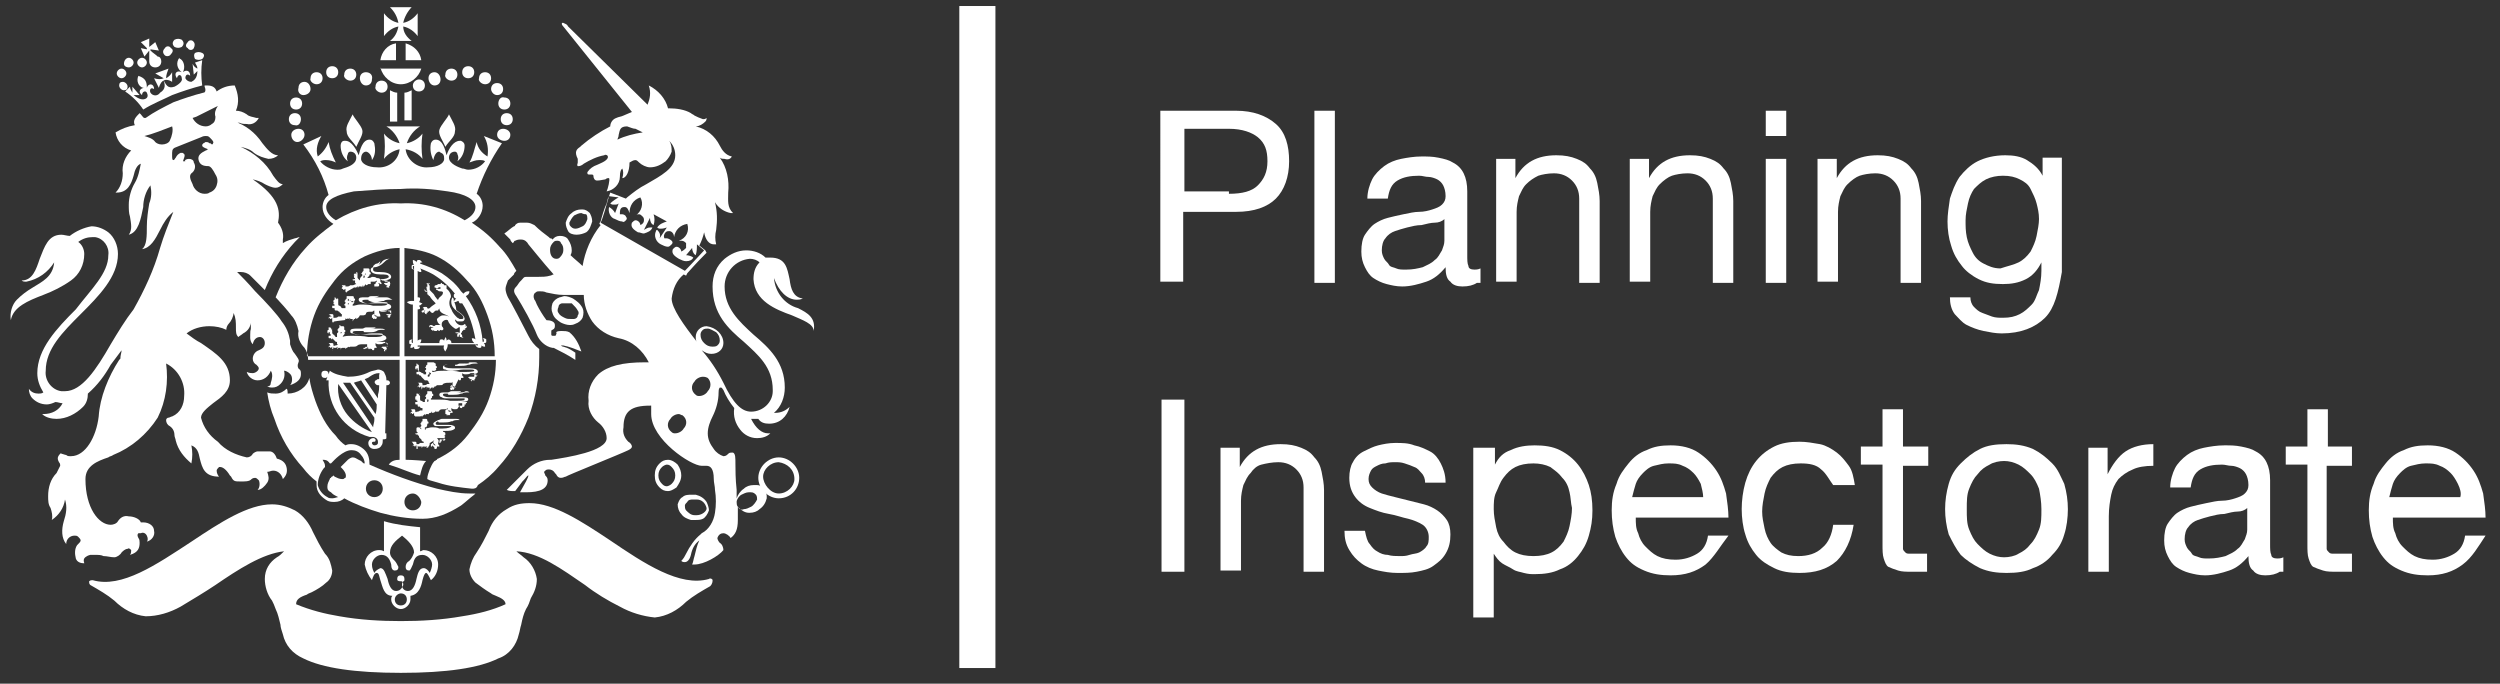 <?xml version="1.0" encoding="utf-8"?>
<!-- Generator: Adobe Illustrator 25.4.1, SVG Export Plug-In . SVG Version: 6.00 Build 0)  -->
<svg version="1.1" id="Layer_1" xmlns="http://www.w3.org/2000/svg" xmlns:xlink="http://www.w3.org/1999/xlink" x="0px" y="0px"
	 viewBox="0 0 207.7 56.8" style="enable-background:new 0 0 207.7 56.8;" xml:space="preserve">
<rect x="0" y="0" width="207.7" height="56.8" fill="#333333" stroke="none"/>
<style type="text/css">
	.st0{fill:#FFFFFF;}
	.st1{enable-background:new    ;}
</style>
<g id="Coat_Of_Arms_Logo" transform="translate(0 0)">
	<g id="Fill_1">
		<path class="st0" d="M29.3,9.5c-0.3,0.6-0.6,1-0.5,1.4c0,0.5,0.5,0.8,0.8,1.3c0.2-0.5,0.6-1,0.5-1.4C30,10.4,29.4,9.8,29.3,9.5"/>
	</g>
	<g id="Fill_3">
		<path class="st0" d="M37.3,9.5c0.3,0.6,0.6,1,0.5,1.4c0,0.5-0.5,0.8-0.8,1.3c-0.2-0.5-0.6-1-0.5-1.4C36.6,10.4,37.2,9.8,37.3,9.5"
			/>
	</g>
	<g id="Fill_5">
		<path class="st0" d="M24.6,9.1c0.3,0,0.5-0.2,0.5-0.5c0-0.3-0.2-0.5-0.5-0.5c-0.3,0-0.5,0.2-0.5,0.5C24.1,8.9,24.3,9.1,24.6,9.1
			C24.6,9.1,24.6,9.1,24.6,9.1"/>
	</g>
	<g id="Fill_7">
		<path class="st0" d="M25,9.9c0-0.3-0.2-0.5-0.5-0.5c-0.3,0-0.5,0.2-0.5,0.5c0,0.3,0.2,0.5,0.5,0.5C24.8,10.5,25,10.2,25,9.9
			C25,9.9,25,9.9,25,9.9"/>
	</g>
	<g id="Fill_9">
		<path class="st0" d="M25.3,11.2c0-0.3-0.2-0.5-0.5-0.5c-0.3,0-0.6,0.2-0.6,0.5c0,0.3,0.2,0.6,0.5,0.6c0,0,0,0,0,0
			C25,11.8,25.3,11.5,25.3,11.2"/>
	</g>
	<g id="Fill_11">
		<path class="st0" d="M27.6,6.5c0.3,0,0.5-0.2,0.5-0.5c0-0.3-0.2-0.5-0.5-0.5S27.1,5.7,27.1,6C27.1,6.3,27.3,6.5,27.6,6.5"/>
	</g>
	<g id="Fill_13">
		<path class="st0" d="M26.3,7c0.3,0,0.5-0.2,0.5-0.5c0-0.3-0.2-0.5-0.5-0.5c-0.3,0-0.5,0.2-0.5,0.5C25.7,6.7,26,7,26.3,7"/>
	</g>
	<g id="Fill_15">
		<path class="st0" d="M25.2,7.9c0.3,0,0.6-0.2,0.6-0.5c0-0.3-0.2-0.6-0.5-0.6c0,0,0,0,0,0c-0.3,0-0.5,0.2-0.5,0.5
			C24.7,7.6,24.9,7.9,25.2,7.9C25.2,7.9,25.2,7.9,25.2,7.9"/>
	</g>
	<g id="Fill_17">
		<path class="st0" d="M29.1,6.7c0.3,0,0.5-0.2,0.5-0.5c0-0.3-0.2-0.5-0.5-0.5c-0.3,0-0.5,0.2-0.5,0.5C28.5,6.4,28.8,6.7,29.1,6.7"
			/>
	</g>
	<g id="Fill_19">
		<path class="st0" d="M30.4,7.1c0.3,0,0.5-0.2,0.5-0.5C31,6.2,30.7,6,30.4,6c-0.3,0-0.5,0.2-0.5,0.5C29.9,6.8,30.1,7.1,30.4,7.1
			C30.4,7.1,30.4,7.1,30.4,7.1"/>
	</g>
	<g id="Fill_21">
		<path class="st0" d="M31.7,7.7c0.3,0,0.5-0.2,0.5-0.5c0-0.3-0.2-0.5-0.5-0.5c0,0,0,0,0,0c-0.3,0-0.5,0.2-0.5,0.5
			C31.1,7.4,31.4,7.7,31.7,7.7"/>
	</g>
	<g id="Fill_23">
		<path class="st0" d="M41.4,8.6c0,0.3,0.2,0.5,0.5,0.5s0.5-0.2,0.5-0.5c0-0.3-0.2-0.5-0.5-0.5C41.6,8,41.4,8.3,41.4,8.6
			C41.4,8.6,41.4,8.6,41.4,8.6"/>
	</g>
	<g id="Fill_25">
		<path class="st0" d="M42.1,9.4c-0.3,0-0.5,0.2-0.5,0.5c0,0,0,0,0,0c0,0.3,0.2,0.5,0.5,0.5c0.3,0,0.5-0.2,0.5-0.5
			C42.6,9.6,42.4,9.4,42.1,9.4C42.1,9.4,42.1,9.4,42.1,9.4"/>
	</g>
	<g id="Fill_27">
		<path class="st0" d="M41.8,10.7c-0.3,0-0.5,0.2-0.5,0.5c0,0.3,0.3,0.5,0.6,0.5c0.3,0,0.5-0.2,0.5-0.5
			C42.4,10.9,42.1,10.7,41.8,10.7"/>
	</g>
	<g id="Fill_29">
		<path class="st0" d="M38.9,6.5c0.3,0,0.5-0.2,0.5-0.5c0-0.3-0.2-0.5-0.5-0.5c0,0,0,0,0,0c-0.3,0-0.5,0.2-0.5,0.5c0,0,0,0,0,0
			C38.4,6.3,38.6,6.5,38.9,6.5"/>
	</g>
	<g id="Fill_31">
		<path class="st0" d="M40.3,7c0.3,0,0.5-0.2,0.5-0.5s-0.2-0.5-0.5-0.5c-0.3,0-0.5,0.2-0.5,0.5C39.7,6.7,40,7,40.3,7"/>
	</g>
	<g id="Fill_33">
		<path class="st0" d="M41.3,7.9c0.3,0,0.5-0.2,0.5-0.5c0-0.3-0.2-0.5-0.5-0.5c-0.3,0-0.5,0.2-0.5,0.5C40.8,7.6,41,7.9,41.3,7.9
			C41.3,7.9,41.3,7.9,41.3,7.9"/>
	</g>
	<g id="Fill_35">
		<path class="st0" d="M37.5,6.7c0.3,0,0.5-0.2,0.5-0.5s-0.2-0.5-0.5-0.5c-0.3,0-0.5,0.2-0.5,0.5C36.9,6.4,37.2,6.7,37.5,6.7
			C37.5,6.7,37.5,6.7,37.5,6.7"/>
	</g>
	<g id="Fill_37">
		<path class="st0" d="M36.1,7.1c0.3,0,0.5-0.2,0.5-0.5S36.4,6,36.1,6c-0.3,0-0.5,0.2-0.5,0.5C35.6,6.8,35.8,7.1,36.1,7.1"/>
	</g>
	<g id="Fill_39">
		<path class="st0" d="M34.3,7.1c0,0.3,0.2,0.5,0.5,0.5s0.5-0.2,0.5-0.5s-0.2-0.5-0.5-0.5c0,0,0,0,0,0C34.6,6.6,34.3,6.8,34.3,7.1"
			/>
	</g>
	<g id="Fill_41">
		<path class="st0" d="M32.3,10.1H33V7.7c-0.2,0-0.4-0.1-0.6-0.2V10.1z"/>
	</g>
	<g id="Fill_43">
		<path class="st0" d="M34.2,7.5c-0.2,0.1-0.4,0.2-0.6,0.2v2.3h0.6V7.5z"/>
	</g>
	<g id="Fill_45">
		<path class="st0" d="M32.9,5V3.6c-0.7,0.1-1.2,0.7-1.3,1.4H32.9z"/>
	</g>
	<g id="Fill_47">
		<path class="st0" d="M33.6,5H35c-0.1-0.7-0.6-1.2-1.3-1.4V5z"/>
	</g>
	<g id="Fill_49">
		<path class="st0" d="M31.6,5.6C31.8,6.4,32.5,7,33.3,7c0.8,0,1.5-0.6,1.7-1.3H31.6z"/>
	</g>
	<g id="Fill_51">
		<path class="st0" d="M34.2,3.4c-0.4-0.3-0.7-0.7-0.7-1.2c0.5,0.1,0.9,0.4,1.2,0.8V1.1c-0.3,0.4-0.7,0.7-1.2,0.8
			c0.1-0.5,0.4-1,0.7-1.3h-1.8c0.4,0.4,0.6,0.8,0.7,1.3c-0.5-0.1-0.9-0.4-1.2-0.8v1.9c0.3-0.4,0.7-0.7,1.2-0.8
			c-0.1,0.5-0.3,0.9-0.7,1.2H34.2z"/>
	</g>
	<g id="Fill_53">
		<path class="st0" d="M35.1,43.1c-1.2,0-2.4-0.2-3.5-0.5c-1-0.3-2.1-0.7-3-1.2c-0.2,0.2-0.5,0.3-0.8,0.3c-0.2,0-0.4,0-0.6-0.1
			c-0.5-0.3-0.9-0.7-0.9-1.3c0,0,0-0.1,0-0.2c0,0,0,0,0-0.1c-0.4-0.3-0.8-0.7-1.1-1.1c-1.1-1.2-1.9-2.6-2.4-4.1
			c-0.3-0.7-0.5-1.5-0.6-2.2c0.2,0.1,0.5,0.1,0.7,0.1c0.4,0,0.7-0.2,0.9-0.4c0.1,0,0.1,0.3,0.1,0.4c0.8,0,1.6-0.5,1.8-1.3
			c0.1,0.7,0.3,1.3,0.5,1.9c0.4,1.1,0.9,2.1,1.7,2.9c0.2,0.3,0.5,0.6,0.8,0.8c0.2-0.1,0.3-0.1,0.5-0.1c0.4,0,0.8,0.2,1.1,0.5
			c0.3,0.3,0.4,0.7,0.4,1.2v0c1.8,0.8,3.7,1.5,5.6,2c0.9,0.2,1.8,0.4,2.7,0.4c0.2,0,0.3,0,0.5,0c0,0-0.1,0.1-0.1,0.1
			c-0.4,0.3-0.7,0.6-1.1,0.9C37.2,42.7,36.2,43.1,35.1,43.1z M34.3,41c-0.4,0-0.7,0.3-0.7,0.7c0,0.4,0.3,0.7,0.7,0.7
			c0.4,0,0.7-0.3,0.7-0.7C34.9,41.3,34.6,41,34.3,41C34.3,41,34.3,41,34.3,41L34.3,41z M26.8,38.2c0.1,0.2,0.2,0.3,0.2,0.5l0,0.1
			l-0.1,0.1c-0.3,0.4-0.5,0.9-0.5,1.4c0.1,0.4,0.4,0.8,0.8,1c0.1,0.1,0.3,0.1,0.4,0.1c0.2,0,0.4-0.1,0.5-0.1
			c-0.2-0.1-0.4-0.2-0.5-0.3l-0.1-0.1c-0.2-0.1-0.3-0.2-0.3-0.4c0,0,0-0.1,0-0.1c0-0.2,0.1-0.4,0.2-0.6c0,0,0-0.1,0.1-0.1l0,0
			c0,0,0,0,0,0l0,0c0,0,0-0.1,0.1-0.1l0.1-0.1l0.1,0.1c0.2,0.1,0.4,0.2,0.6,0.2c0,0,0.1,0,0.1,0c0.1,0,0.1-0.1,0.2-0.1
			c0.1-0.2,0-0.5-0.3-0.8l-0.1-0.1l0.2-0.2c0.1-0.1,0.3-0.3,0.4-0.4c0.1-0.1,0.3-0.2,0.4-0.2c0.2,0,0.3,0.1,0.5,0.2l0.2,0.1l0.1,0.1
			h0c0.1,0.1,0.1,0.1,0.2,0.1c0-0.2-0.1-0.5-0.3-0.7c-0.2-0.3-0.5-0.4-0.8-0.4c-0.7,0-1.5,0.9-1.6,1l-0.1,0.1l-0.1,0
			C27.2,38.2,27,38.2,26.8,38.2z M31.1,39.9c-0.4,0-0.7,0.3-0.7,0.7c0,0.4,0.3,0.7,0.7,0.7c0.4,0,0.7-0.3,0.7-0.7c0,0,0,0,0,0
			C31.8,40.2,31.5,39.9,31.1,39.9C31.1,39.9,31.1,39.9,31.1,39.9z"/>
	</g>
	<g id="Fill_55">
		<path class="st0" d="M33.3,50.6c-0.4,0-0.8-0.4-0.8-0.8c0-0.1,0-0.2,0.1-0.3c-0.7,0-0.8-0.7-1-1.3c-0.1-0.3-0.1-0.6-0.3-0.6
			c-0.2,0-0.3,0.3-0.4,0.6c-0.3-0.4-0.5-0.8-0.6-1.3c0-0.6,0.5-1.2,1.2-1.2c0.1,0,0.2,0,0.4,0.1v-2.5c1,0.3,2,0.4,3,0.5v2
			c0.1,0,0.2-0.1,0.3-0.1c0.6,0,1.2,0.5,1.2,1.2c0,0.5-0.2,1-0.6,1.3c-0.2-0.4-0.3-0.6-0.4-0.6c-0.1,0-0.2,0.2-0.3,0.6
			c-0.1,0.5-0.3,1.2-1,1.3c0,0.1,0,0.2,0,0.3C34.1,50.2,33.7,50.6,33.3,50.6z M33.3,49.3c-0.2,0-0.5,0.2-0.5,0.5
			c0,0.3,0.2,0.5,0.5,0.5c0.3,0,0.5-0.2,0.5-0.5C33.8,49.5,33.6,49.3,33.3,49.3C33.3,49.3,33.3,49.3,33.3,49.3L33.3,49.3z
			 M33.3,47.8c0.2,0,0.3,0.1,0.3,0.3c0,0.1,0,0.2-0.1,0.2l0,0c-0.1,0.1-0.1,0.2-0.1,0.3c0,0.3,0.2,0.5,0.5,0.5c0,0,0,0,0,0
			c0.4,0,0.6-0.5,0.7-1c0.1-0.4,0.2-0.9,0.6-0.9c0.2,0,0.4,0.2,0.5,0.4c0.1-0.2,0.2-0.5,0.2-0.7c0-0.4-0.4-0.8-0.8-0.8
			c-0.6,0-0.7,0.4-0.8,0.8c-0.1,0.2-0.2,0.5-0.3,0.5c-0.2,0-0.3-0.1-0.3-0.3c0,0,0,0,0,0c0-0.2,0.1-0.4,0.3-0.5
			c0.2-0.2,0.3-0.4,0.4-0.7c0-0.5-0.5-1-1-1.4c-0.5,0.4-1,0.8-1,1.4c0,0.3,0.2,0.5,0.4,0.7c0.1,0.1,0.2,0.3,0.3,0.5
			c0,0.2-0.1,0.3-0.3,0.3c0,0,0,0,0,0c-0.2,0-0.3-0.2-0.3-0.5c-0.1-0.4-0.3-0.8-0.8-0.8c-0.4,0-0.8,0.4-0.8,0.8
			c0,0.3,0.1,0.5,0.2,0.7c0.1-0.2,0.3-0.3,0.5-0.4c0.3,0,0.4,0.4,0.6,0.9c0.1,0.5,0.3,1,0.7,1c0.3,0,0.5-0.2,0.6-0.5c0,0,0,0,0,0
			c0-0.1,0-0.2-0.1-0.3C33,48.3,33,48.2,33,48.1C33,47.9,33.1,47.8,33.3,47.8L33.3,47.8z"/>
	</g>
	<g id="Fill_57">
		<path class="st0" d="M59.2,48.2c0-0.1-0.2-0.2-0.3-0.1c-2.4,0.7-5.4-1.3-8.2-3.2c-2.4-1.6-4.7-3.1-6.7-3.1c-0.7,0-1.3,0.1-1.9,0.5
			c-0.7,0.4-1.2,1-1.5,1.8c-0.3,0.6-0.6,1.2-1,1.8c-0.3,0.4-0.5,0.9-0.6,1.4c0,0.4,0.2,0.8,0.5,1.1c0.4,0.3,0.8,0.6,1.3,0.9
			c0.1,0.1,0.2,0.1,0.4,0.2c0.5,0.2,0.8,0.4,0.8,0.7c-1.1,0.5-2.3,0.8-3.6,1c-1.7,0.3-3.4,0.4-5.1,0.4c-1.7,0-3.4-0.1-5.1-0.4
			c-1.2-0.2-2.4-0.5-3.6-1c0-0.4,0.3-0.6,0.9-0.8c0.1-0.1,0.2-0.1,0.4-0.2c0.4-0.2,0.9-0.5,1.2-0.8c0.3-0.2,0.5-0.6,0.5-1
			c-0.1-0.5-0.2-1-0.6-1.4c-0.4-0.6-0.7-1.2-1-1.8c-0.3-0.7-0.8-1.4-1.5-1.8c-0.6-0.3-1.2-0.5-1.9-0.5c-2,0-4.3,1.5-6.7,3.1
			c-2.9,1.9-5.8,3.9-8.2,3.2c-0.1,0-0.2,0-0.3,0.1c0,0.1,0,0.2,0.1,0.3c0.7,0.4,1.4,0.8,2,1.3c0.7,0.7,1.6,1.2,2.6,1.3
			c1,0,2-0.3,2.9-0.8c1-0.6,2-1.2,2.9-1.8c1.9-1.3,3.9-2.6,5.7-2.8c-0.2,0.2-0.4,0.4-0.6,0.5c-0.6,0.4-1,1-1,1.8
			c0,0.6,0.2,1.3,0.6,1.8c0.1,0.2,0.2,0.4,0.3,0.7c0.2,0.4,0.3,0.9,0.4,1.3c0,0.2,0.1,0.5,0.2,0.8c0.2,0.9,0.8,1.6,1.7,2
			c1.6,0.8,4.3,1.2,8.1,1.2c3.8,0,6.5-0.4,8.1-1.2c0.9-0.3,1.5-1.1,1.7-2c0.1-0.3,0.1-0.5,0.2-0.8c0.1-0.5,0.2-0.9,0.4-1.3
			c0.2-0.3,0.3-0.6,0.4-0.9c0.3-0.5,0.5-1,0.5-1.6c-0.1-0.7-0.5-1.4-1.1-1.8c-0.2-0.2-0.4-0.3-0.6-0.5c1.9,0.1,3.8,1.5,5.7,2.8
			c0.9,0.7,1.9,1.3,2.9,1.8c0.9,0.5,1.9,0.8,2.9,0.9c1-0.1,1.9-0.6,2.6-1.3c0.6-0.5,1.3-0.9,2-1.3C59.2,48.5,59.2,48.3,59.2,48.2"/>
	</g>
	<g id="Fill_59">
		<path class="st0" d="M39.2,40.6L39.2,40.6c-0.9-0.1-1.9-0.2-2.8-0.5c-0.3-0.1-0.4-0.1-0.7-0.2l-0.2-0.1c0-0.3,0.1-0.5,0.2-0.8
			c0.1-0.2,0.2-0.5,0.4-0.7c0.1,0,0.1-0.1,0.2-0.1c0-0.1,0.1-0.1,0.1-0.1c1-0.5,1.8-1.1,2.5-2c0.7-0.9,1.3-1.8,1.7-2.9
			c0.4-1.1,0.6-2.2,0.6-3.3h-7.5v8.3c0.6,0,1.7,0.1,1.7,0.1c-0.3,0.3-0.4,0.8-0.5,1.2c-0.8-0.2-1.6-0.6-2.6-0.9
			c0.2-0.3,0.5-0.4,0.9-0.4v-8.3h-7.6c0-0.4-0.1-0.7-0.3-1c-0.4-0.4-0.6-0.9-0.5-1.4c-0.1-0.5-0.3-1-0.6-1.3
			c-0.2-0.3-1.1-1.3-1.3-1.5c0.6-1.5,1.4-2.9,2.5-4.1c0.7-0.8,1.5-1.4,2.3-2c-0.5-0.3-0.9-0.8-0.9-1.4c0-0.4,0.2-0.8,0.5-1
			c-0.4-1.5-1.1-2.9-2.1-4.2l1.5-0.7c-0.3,0.5-0.5,1.1-0.3,1.7c0.4-0.3,0.7-0.7,0.9-1.2c0.1,0.6,0.3,1.1,0.6,1.7
			c-0.2-0.1-0.5-0.2-0.8-0.2c-0.2,0-0.3,0-0.5,0.1c0.3,0.4,0.9,0.7,1.4,0.7c0.2,0,0.3,0,0.5-0.1c0.3-0.1,1.1-0.3,1.1-0.9
			c0-0.3-0.2-0.5-0.5-0.5h0c-0.1,0-0.2,0.1-0.2,0.2c-0.1,0.2-0.1,0.4,0,0.6c-0.4-0.3-0.6-0.8-0.6-1.3c0-0.2,0.1-0.4,0.3-0.4
			c0,0,0.1,0,0.1,0c0.5,0,0.9,0.7,1.1,1.2c0.1-0.4,0.3-1.3,0.9-1.3h0c0.2,0,0.3,0.1,0.4,0.3c0.1,0.5,0.1,1-0.2,1.4
			c0-0.4-0.3-0.7-0.5-0.7h0c-0.1,0-0.4,0.1-0.4,0.6c0,0.4,0.6,0.7,1.3,0.7c0.9,0.1,1.8-0.5,1.9-1.5c-0.5,0.1-1,0.4-1.3,0.8
			c0.1-0.7,0.1-1.4,0-2.1c0.3,0.4,0.8,0.7,1.3,0.8c-0.2-0.6-0.6-1.1-1.1-1.4h2.8c-0.5,0.3-0.9,0.8-1.1,1.4c0.5-0.1,1-0.4,1.3-0.8
			c-0.1,0.7-0.1,1.4,0,2.1c-0.3-0.4-0.8-0.7-1.4-0.8c0.1,0.9,1,1.6,1.9,1.5c0.7,0,1.3-0.3,1.3-0.7c0-0.1,0-0.3-0.1-0.4
			c-0.1-0.1-0.2-0.1-0.3-0.2h0c-0.2,0-0.4,0.2-0.5,0.7c-0.2-0.4-0.3-0.9-0.2-1.4c0.1-0.2,0.2-0.3,0.4-0.3h0c0.6,0,0.8,0.9,0.9,1.3
			c0.2-0.6,0.6-1.2,1.1-1.2c0,0,0.1,0,0.1,0c0.2,0.1,0.3,0.2,0.3,0.4c0,0.5-0.2,1-0.6,1.3c0.1-0.2,0.1-0.4,0-0.6
			c0-0.1-0.1-0.2-0.2-0.2h0c-0.3,0-0.5,0.2-0.5,0.5c0,0.5,0.8,0.8,1.1,0.9c0.2,0,0.3,0.1,0.5,0.1c0.6,0,1.1-0.3,1.4-0.7
			c-0.1-0.1-0.3-0.1-0.5-0.1c-0.3,0-0.5,0.1-0.8,0.2c0.3-0.5,0.4-1.1,0.6-1.7c0.1,0.5,0.4,0.9,0.9,1.2c0.1-0.6,0-1.2-0.3-1.7
			l1.5,0.6c-0.9,1.3-1.6,2.7-2.1,4.2c0.3,0.2,0.5,0.6,0.5,1c0,0.6-0.4,1.2-0.9,1.4c0.9,0.6,1.6,1.2,2.3,2c0.6,0.6,1,1.3,1.4,2
			c-0.1,0.1-0.2,0.2-0.2,0.3c-0.1,0.1-0.2,0.2-0.3,0.3c-0.1,0.1-0.1,0.1-0.2,0.2C42.1,23.6,42,23.8,42,24c0,0.2,0.1,0.5,0.2,0.7
			c0.2,0.3,1.4,2.6,1.7,3.2c0.2,0.4,0.5,0.8,0.9,1.1c0,0.2,0,0.3,0,0.5c0,0.1,0,0.1,0,0.2c0,1.7-0.3,3.4-0.9,5
			c-0.6,1.5-1.4,2.9-2.5,4.1c-0.5,0.6-1.1,1.1-1.7,1.5l0,0C39.6,40.6,39.4,40.6,39.2,40.6z M33.6,20.6v9h7.5c0-1.2-0.2-2.3-0.6-3.4
			c-0.4-1.1-0.9-2.1-1.7-2.9c-0.7-0.8-1.5-1.5-2.5-2C35.5,20.9,34.5,20.7,33.6,20.6L33.6,20.6z M33.2,20.6c-1,0-2,0.3-2.9,0.7
			c-1,0.5-1.8,1.1-2.5,2c-0.7,0.9-1.3,1.8-1.7,2.9c-0.4,1.1-0.6,2.3-0.6,3.4h7.7L33.2,20.6z M33.3,16.9c1.9-0.1,3.7,0.4,5.3,1.4
			c0.6-0.3,0.9-0.7,0.9-1.1c0-0.6-0.8-1.1-2.3-1.3c-1.3-0.2-2.6-0.3-3.9-0.2l0,0c-1.3,0-2.6,0.1-3.9,0.2c-1.5,0.3-2.3,0.7-2.3,1.3
			c0,0.4,0.3,0.8,0.8,1.1C29.6,17.3,31.4,16.8,33.3,16.9L33.3,16.9z"/>
	</g>
	<g id="Fill_61">
		<path class="st0" d="M37,29.2L37,29.2c-0.1-0.1-0.2-0.3-0.1-0.5h-2.2c0,0,0,0.1,0,0.1c0,0,0.1,0,0.1,0c0.1,0,0.1,0,0.1-0.1
			c0,0.2-0.1,0.3-0.3,0.3c0,0,0,0,0,0c0,0,0,0-0.1,0c-0.1,0-0.1-0.1-0.1-0.2c-0.1,0.1-0.2,0.1-0.3,0.1c0-0.1,0-0.2,0.1-0.3
			c0,0,0,0,0,0c-0.1,0-0.2,0-0.2-0.1c0-0.1,0-0.1,0-0.2c0.1-0.1,0.2-0.1,0.3-0.1c-0.1,0-0.1,0.1-0.1,0.2c0,0.1,0.1,0.1,0.1,0.1h0
			v-3.2c0,0-0.1,0-0.1,0c-0.1,0-0.3-0.1-0.4-0.2C34,25,34.1,25,34.3,25c0.1,0,0.1,0,0.1,0v-2.9h0c-0.1,0-0.1,0-0.1,0.1
			c0,0.1,0,0.1,0.1,0.2c-0.1,0-0.2-0.1-0.2-0.1c0-0.1,0-0.1,0-0.2c0-0.1,0.1-0.1,0.2-0.1c-0.1-0.1-0.1-0.2-0.1-0.4
			c0.1,0,0.3,0.1,0.3,0.2c0-0.1,0.1-0.2,0.1-0.2c0,0,0,0,0.1,0c0.1,0,0.1,0,0.2,0.1c0.1,0.1,0.1,0.2,0.1,0.2c0-0.1-0.1-0.1-0.1-0.1
			c-0.1,0-0.1,0.1-0.1,0.1c0,0,0,0,0,0c0.6,0.2,1.3,0.5,1.8,0.8c0.6,0.4,1.2,0.9,1.6,1.5c0.1,0.1,0.1,0.1,0.2,0.2
			c0.1-0.1,0.2-0.2,0.4-0.2c0,0,0,0,0.1,0c0,0.2-0.1,0.3-0.3,0.4c0,0,0,0,0,0c0,0,0,0,0,0c0.8,1.1,1.3,2.4,1.4,3.8h0
			c0.1,0,0.1,0,0.1-0.1c0-0.1,0-0.1-0.1-0.2h0c0.1,0,0.2,0,0.3,0.1c0,0.1,0,0.1,0,0.2c0,0.1-0.1,0.1-0.2,0.1h0
			c0.1,0.1,0.1,0.2,0.1,0.3c-0.1,0-0.2,0-0.3-0.1c0,0.1,0,0.2-0.1,0.2c0,0,0,0-0.1,0c-0.1,0-0.3-0.1-0.3-0.3c0,0,0.1,0.1,0.1,0.1
			c0,0,0.1,0,0.1,0c0,0,0-0.1,0-0.1h-2.5C37.2,28.9,37.1,29,37,29.2L37,29.2z M37.3,28.2C37.4,28.2,37.4,28.2,37.3,28.2
			c0.2,0.1,0.2,0.2,0.2,0.3h1.9c-0.1-0.1-0.2-0.2-0.2-0.4c0.1,0,0.2,0,0.3,0.1c-0.2-1.1-0.5-2.1-1.1-3c0,0-0.1,0-0.1,0
			c0,0-0.1,0-0.1,0c-0.1-0.1-0.1-0.2-0.1-0.2c-0.1,0-0.2,0.1-0.3,0.1c0,0,0,0-0.1,0c0-0.1,0.1-0.2,0.2-0.3c-0.1,0-0.2-0.1-0.2-0.2
			c0-0.1,0-0.2,0.1-0.2c-0.4-0.5-0.9-1-1.5-1.4c-0.4-0.3-0.9-0.5-1.4-0.7c0.1,0.1,0.1,0.2,0.1,0.3c-0.1,0-0.2,0-0.3-0.1v2.2
			c0,0,0,0,0,0c0.1,0,0.2,0,0.2,0.1c0,0.1,0,0.2-0.1,0.3c0.1,0,0.2,0.1,0.3,0.1c-0.1,0.1-0.2,0.2-0.3,0.2c0.1,0.1,0.1,0.2,0.1,0.2
			c0,0.1-0.1,0.1-0.2,0.1c0,0,0,0,0,0v2.6c0.1-0.1,0.2-0.1,0.3-0.1c0,0.1,0,0.2-0.1,0.3h1.6c0-0.1,0-0.2,0.1-0.3c0,0,0,0,0.1,0
			c0.1,0,0.1,0,0.2,0.1c0-0.1,0.1-0.2,0.1-0.3c0.1,0.1,0.1,0.2,0.1,0.3C37.2,28.2,37.3,28.2,37.3,28.2L37.3,28.2z"/>
	</g>
	<g id="Fill_63">
		<path class="st0" d="M38.6,27.3c0.1,0,0.2-0.1,0.2-0.2c-0.1,0-0.1,0-0.2,0c0.1-0.1,0.2,0,0.1-0.1s-0.1-0.1-0.2,0
			c-0.3,0.1-0.6-0.1-0.7-0.4c0,0,0-0.1,0-0.1c0,0.1,0.1,0.1,0.2,0.2c0,0,0,0,0.1,0c0,0,0.1,0,0.1,0c0.1,0,0.1,0,0.2,0c0,0,0,0,0,0v0
			c0.1,0,0.2-0.1,0.2-0.2c0-0.2-0.2-0.4-0.5-0.6c-0.1-0.1-0.2-0.1-0.2-0.2c0-0.2-0.1-0.5-0.2-0.7c0-0.1,0-0.2-0.1-0.3
			c-0.2,0.3-0.1,0.7,0.1,0.9c0.2,0.3,0.8,0.5,0.8,0.8c0,0.1-0.1,0.1-0.1,0.1c0,0-0.1,0-0.1,0c0,0,0,0,0,0c0,0-0.1,0-0.1,0
			c-0.1,0-0.1-0.1-0.2-0.1c-0.2-0.2-0.4-0.4-0.5-0.7c-0.2-0.3-0.2-0.6-0.1-0.9c0.2-0.2-0.1-0.7-0.3-0.8c0-0.1,0-0.2,0-0.3
			c0,0-0.1,0-0.2,0c0-0.1-0.1-0.1-0.1-0.1c-0.1,0-0.1-0.1-0.1-0.1c-0.1,0-0.1,0.1-0.1,0.1c-0.1,0-0.1,0-0.2,0c0,0-0.1,0.1-0.2,0.1
			c-0.1,0-0.1,0.1-0.1,0.1c0,0.1,0,0.1,0.1,0.1c0,0,0,0,0,0l0.1,0.1l0.1-0.1c0,0,0.2-0.1,0.2,0c0,0.1,0,0.1-0.1,0.1
			c-0.1,0-0.1,0-0.2,0c-0.1,0-0.1,0.1,0,0.1s0.1,0.1,0.2,0.1s0.3,0,0.3,0.1c0,0.3-0.3,0.3-0.4,0.6c-0.1,0-0.1-0.1-0.2-0.2
			c-0.1-0.1-0.1-0.2-0.2-0.3c-0.1-0.1-0.1-0.1-0.2-0.2c-0.1-0.1-0.1-0.1-0.1-0.2c0-0.1,0-0.2,0-0.3c0,0,0-0.1,0-0.1
			c0-0.1-0.1-0.1-0.1-0.1c0,0,0,0.1,0.1,0.1c0,0,0,0,0,0.1c0,0,0,0.1,0,0.1c0,0,0,0,0,0c0,0,0,0,0,0c0,0,0,0,0,0c0,0,0,0,0,0
			c0-0.1-0.1-0.2-0.1-0.2h0c0,0,0,0,0,0c0-0.1-0.1-0.1-0.2,0c0,0,0.1,0,0.1,0c0,0,0,0,0,0.1c0,0.1,0,0.1,0.1,0.1c0,0,0,0,0,0
			c0,0,0,0,0,0c0,0,0,0,0,0c-0.1,0-0.2,0-0.2,0.1c0,0,0,0,0,0c0,0,0,0.1,0,0.1c0,0,0-0.1,0-0.1c0,0,0,0,0,0c0,0,0,0,0,0s0,0,0.1,0
			c0,0,0,0,0,0l0,0c0,0,0,0,0,0c-0.1,0.1-0.1,0.1,0,0.2c0,0.1-0.2,0.1-0.2-0.1c-0.1,0.2,0.1,0.3,0.2,0.2c0,0.1,0,0.2,0,0.2
			c0,0,0,0,0,0s0,0,0,0c0,0,0,0.1,0.1,0.1c0,0,0,0,0,0c0,0,0,0.1,0.1,0.1c0.1,0.2,0.3,0.4,0.5,0.6c-0.1,0.1-0.3,0.2-0.4,0.3
			c-0.1,0.1-0.2,0.2-0.3,0.1c0,0,0-0.1-0.1-0.1c0,0-0.1,0-0.1,0c0,0,0,0,0,0c-0.1,0-0.1,0-0.2,0.1c0,0,0.1,0,0.1,0c0,0,0,0.1,0,0.1
			c0,0,0,0.1,0.2,0.1c0,0,0,0,0,0c0,0-0.1,0-0.1,0c-0.1,0-0.1-0.1-0.2,0c0,0,0,0,0,0h0c-0.1,0-0.1,0.1,0,0.2c0,0,0-0.1,0-0.1l0,0
			c0,0.1,0.1,0.1,0.2-0.1c0,0,0,0,0,0c0,0.1-0.1,0.2,0,0.2c0,0,0,0,0,0v0c0,0.1,0.1,0.1,0.2,0.1c0,0,0,0,0,0c0,0-0.1-0.1-0.1-0.1
			h0.1c0.1-0.1,0-0.1,0-0.2c0,0,0,0,0,0c0,0.1,0.1,0.1,0.1,0.1c0,0,0,0,0,0c0,0,0.1-0.1,0.1-0.1C35.8,26,35.9,26,36,26
			c0-0.1,0.1-0.1,0.2-0.2c0.1,0,0.2,0,0.2,0c0-0.1,0.1-0.1,0.1-0.2c0,0.5,0.6,0.5,0.8,0.7c-0.2-0.1-0.3-0.1-0.5-0.1
			c-0.2,0-0.4,0.2-0.5,0.3c0,0.2,0.1,0.4,0.3,0.5c-0.2,0-0.2,0-0.4,0h0C36,27.2,36,27,35.8,27c0,0,0,0,0,0c-0.1,0-0.2,0.1-0.1,0.2
			c0,0,0.1-0.1,0.1-0.1v0c0,0,0,0.1,0.1,0.1c0,0,0,0,0.1,0c0,0,0,0,0,0c0,0,0,0,0,0c0,0.1-0.2,0-0.2,0.1c0,0,0,0,0,0
			c0,0.1,0,0.1,0.1,0.1c0,0,0,0,0-0.1c0,0,0,0,0,0c0,0,0,0,0,0c0,0,0,0,0,0c0,0,0,0,0,0c0,0,0,0,0,0c0,0,0,0,0,0.1
			c0,0.1,0.1,0.1,0.2,0.1c0,0-0.1,0-0.1,0c0,0,0,0,0,0c0,0,0,0,0-0.1c0,0,0,0,0,0h0c0,0,0,0,0,0c0,0,0.1,0.1,0.1,0.1c0,0,0,0,0.1,0
			c0,0,0.1,0,0.1,0c0-0.1,0-0.1,0.2,0l0.1-0.1c0,0,0.1,0.1,0.2,0c0.1-0.1,0-0.1,0-0.2c-0.1-0.1-0.1-0.1-0.1-0.3
			c0-0.2,0.3-0.4,0.5-0.3c0.1,0.3,0.3,0.5,0.6,0.7c0.2,0.1,0.3-0.2,0.4-0.1c0,0,0,0,0,0.1c0,0.1,0,0.2,0,0.3c0,0.1-0.1,0-0.2,0
			c0,0-0.1,0-0.1,0c-0.1,0-0.1,0.1-0.1,0.1c0,0,0.1-0.1,0.1-0.1c0,0,0,0,0,0c0,0.1,0,0.1,0.1,0.1c0,0,0.1,0,0.1,0c0,0,0,0,0,0
			c0,0-0.2,0.1-0.1,0.2c0,0,0,0,0,0c0,0.1,0,0.1,0.1,0.1c0,0,0,0,0-0.1c0,0,0,0,0,0c0.1,0,0-0.1,0.1-0.1c0,0,0,0,0,0
			c0,0.1,0,0.1,0,0.2c0,0,0,0,0.1,0c0,0,0.1,0.1,0.2,0c0,0-0.1,0-0.1,0c0,0,0,0,0-0.1c0-0.1-0.1-0.1-0.1-0.2c0-0.1,0.1,0,0.1-0.2
			c0,0,0,0,0,0c0.1,0,0.1-0.1,0.1-0.1C38.7,27.4,38.7,27.4,38.6,27.3L38.6,27.3z"/>
	</g>
	<g id="Fill_65">
		<path class="st0" d="M31.1,37.3c-0.3,0-0.5-0.2-0.5-0.5c0,0,0,0,0,0c0-0.2,0.2-0.4,0.4-0.4c0,0,0,0,0,0c0.1,0,0.1,0,0.2,0.1
			c0,0,0,0.1,0,0.1c0,0.1-0.1,0.1-0.1,0.1c-0.1,0-0.2,0-0.2,0.1c0,0.1,0.1,0.2,0.2,0.2c0.2,0,0.3-0.1,0.3-0.2c0,0,0-0.1,0-0.1
			c0-0.3-0.3-0.4-0.4-0.4c-0.1,0-0.2,0-0.3,0c-2.1-0.6-3.5-2.5-3.4-4.7c0,0-0.1,0-0.1,0l-0.1,0l0.1-0.3c-0.1,0.1-0.1,0.1-0.2,0.1
			c-0.2,0-0.3-0.1-0.3-0.3c0-0.2,0.1-0.3,0.3-0.3c0.2,0,0.3,0.1,0.3,0.3v0l0.1-0.3c0.4,0.3,0.9,0.4,1.5,0.5c0.6,0,1.2-0.1,1.8-0.4
			c0.2-0.1,0.4-0.1,0.7-0.2c0.2,0,0.4,0.1,0.5,0.2c0.1,0.2,0.2,0.4,0.2,0.6l0,0.1l0.1,0c0.1,0,0.2,0.1,0.2,0.2c0,0,0,0,0,0
			c0,0.1-0.1,0.2-0.2,0.2c0,0,0,0,0,0h0h-0.1l-0.1,4l0.1,0l0,0.4c0,0.1-0.2,0.1-0.3,0.1c0,0.2,0,0.4-0.1,0.5
			C31.6,37.2,31.4,37.3,31.1,37.3z M28.1,31.9c-0.1,0.9,0.2,1.9,0.8,2.6c0.5,0.6,1.2,1.1,2,1.4L28.1,31.9z M28.5,31.8l2.5,3.7
			c0-0.2,0.1-0.4,0.1-0.6v0l0-0.2l-2-2.9c-0.1,0-0.3,0-0.4,0C28.6,31.8,28.5,31.8,28.5,31.8z M30,31.6L30,31.6
			c-0.2,0.1-0.4,0.1-0.6,0.2l1.8,2.6c0.1-0.3,0.1-0.6,0.1-0.8L30,31.6z M31.5,31c-0.3,0-0.5,0.1-0.8,0.3l0,0
			c-0.1,0.1-0.2,0.1-0.4,0.2l1.1,1.6l0-0.3v0c0.1-0.3,0.1-0.6,0.1-0.7l0-0.1h-0.1c-0.1,0-0.1,0-0.2-0.1c-0.1-0.1-0.1-0.2,0-0.3
			c0.1,0,0.1-0.1,0.2-0.1h0l0.1,0c0-0.2,0-0.4,0-0.4C31.6,31.1,31.5,31,31.5,31z"/>
	</g>
	<g id="Fill_67">
		<path class="st0" d="M28.8,24.3L28.8,24.3c0,0-0.1,0-0.1-0.1c0,0,0-0.1,0-0.1v0c0,0,0,0,0,0c0,0,0,0,0,0c0,0,0-0.1,0-0.1
			c0,0,0,0,0,0l0,0l0,0l0,0c0,0,0,0,0,0c0,0-0.1,0-0.1,0.1c0,0-0.1,0-0.1-0.1c0,0,0,0,0,0c0,0,0,0-0.1,0l0,0c0,0,0,0,0-0.1
			c0,0,0.1-0.1,0.1-0.1c0,0,0,0,0,0c0,0,0,0,0,0c0,0,0,0,0,0c0,0,0,0,0,0c0,0,0,0,0,0c0,0,0,0,0,0c0,0,0,0,0,0c0,0,0,0,0,0
			c0,0,0,0,0,0c0,0,0,0,0,0v0c-0.1,0-0.1-0.1-0.1-0.1c0,0,0,0,0,0c0,0,0,0,0,0c0,0,0,0-0.1,0c0,0,0,0,0.1,0c0,0,0.1,0,0.1,0h0.1
			c0,0,0.1,0,0.1,0c0,0,0,0,0,0.1c0,0,0,0,0,0c0,0,0.1,0,0.1,0c0.1,0,0.2,0,0.3-0.1c0,0,0.1,0,0.1,0c0,0,0.1,0,0.1,0h0
			c0.1,0,0.2-0.1,0.3-0.1c0,0-0.1-0.1-0.1-0.1c0,0,0-0.1,0-0.1c0,0,0,0,0,0c0,0,0,0,0,0c0,0,0,0,0,0c0,0,0,0,0-0.1c0,0,0,0,0,0
			c0,0,0,0,0,0c0,0,0,0,0,0c0,0,0,0,0,0c0,0,0,0,0,0s0,0,0,0c0,0-0.1,0-0.1,0c-0.1,0-0.1,0-0.1-0.1c0,0,0-0.1,0-0.1c0,0,0,0.1,0,0.1
			c0,0,0,0,0.1,0c0,0,0.1,0,0.1-0.1c0,0,0,0,0,0h0c0,0-0.1,0-0.1-0.1c0,0,0-0.1,0.1-0.1c0,0,0,0,0,0l0,0c0,0,0,0,0,0c0,0,0,0,0,0
			c0,0,0,0,0,0c0,0,0,0-0.1,0c0,0,0,0,0,0c0,0,0,0,0,0c0,0,0,0,0,0c0,0,0,0,0,0.1c0,0,0,0,0-0.1c0,0,0,0,0-0.1c0,0,0,0,0,0
			c0,0,0.1-0.1,0.1-0.1c0,0,0.1,0,0.1,0h0l0,0c0,0,0,0,0,0c0,0,0,0,0,0c0,0-0.1,0-0.1,0c0,0,0,0,0,0v0c0,0,0,0,0,0c0,0,0,0-0.1,0
			c0,0,0.1,0,0.1,0c0,0,0,0,0,0c0,0,0,0,0,0v0h0c0,0,0.1,0.1,0.1,0.1l0,0l0,0c0,0,0,0,0,0v0c0,0,0,0,0,0c0,0,0,0,0,0c0,0,0,0,0,0
			c0,0,0,0,0-0.1c0,0,0,0,0,0c0,0,0,0,0,0c0,0,0,0,0-0.1l0,0h0c0,0,0.1,0,0.1,0.1c0,0,0,0,0,0.1c0,0,0,0.1,0,0.1c0,0,0,0.1,0,0.1
			c0,0.1,0,0.1,0.1,0.2c0,0,0.1,0.1,0.1,0.1c0-0.1,0-0.2,0.1-0.3c0,0,0,0,0,0l0,0c0,0,0.1-0.1,0.1-0.1c0,0,0-0.1,0-0.1
			c0,0,0,0-0.1-0.1h0c0,0,0.1,0,0.1-0.1c0,0,0.1-0.1,0.1-0.1c0-0.1,0-0.1,0-0.2c0,0,0.1,0,0.1,0c0,0,0,0,0.1,0h0c0,0,0,0,0.1,0
			c0,0,0,0,0,0c0,0,0.1,0,0.1,0c0.1,0,0.1,0.1,0.1,0.1c0,0,0,0,0,0.1c0,0,0,0,0,0c0,0,0,0.1,0,0.1c0,0,0.1,0,0.1,0.1
			c0,0.1,0,0.1-0.1,0.1c0,0.1,0,0.1-0.1,0.2c0,0-0.1,0.1-0.1,0.1c0.1,0,0.3,0,0.4-0.1c0.1,0,0.3,0,0.4,0.1c0.1,0,0.2,0,0.3,0.1
			c0.4,0,0.7-0.1,0.7-0.2c0-0.2-0.3-0.2-0.7-0.2c-0.4,0-0.8-0.1-0.8-0.4c0-0.1,0.1-0.2,0.2-0.2c0,0,0-0.1,0-0.1
			c0.1-0.1,0.2-0.2,0.3-0.2c0.1,0,0.2-0.1,0.3-0.2c0,0.1-0.1,0.3-0.2,0.3c0.1,0,0.2-0.1,0.3-0.2c0.1-0.2,0.4-0.3,0.6-0.3
			c0,0,0.1,0,0.1,0c-0.2,0-0.4,0.2-0.5,0.3c-0.2,0.2-0.5,0.4-0.8,0.4h0c-0.1,0-0.1,0.1-0.1,0.2c0,0.2,0.3,0.2,0.6,0.2
			c0.4,0,0.9,0.1,0.9,0.4c0,0.2-0.3,0.3-0.8,0.3c0,0,0,0,0,0c0,0,0,0,0,0c0.1,0,0.2,0,0.3,0.1c0,0,0.1,0,0.2,0c0,0,0,0,0,0h0
			c0.1,0,0.1,0,0.1,0c0,0,0,0,0,0c0,0,0,0,0,0c0,0,0.1,0,0.1,0c0,0,0,0.1,0,0.1c0,0,0,0,0,0c0,0,0,0,0,0c0,0,0,0.1,0.1,0.1h0
			c0,0,0,0-0.1,0c0,0,0,0,0,0h0c0,0,0,0,0,0.1c0,0,0,0.1-0.1,0.1c0,0,0,0,0,0c0,0,0,0,0,0c0,0,0.1,0.1,0,0.1c0,0,0,0,0,0
			c0,0,0,0,0.1,0c0,0,0,0-0.1,0c0,0-0.1,0-0.1-0.1c0,0,0,0,0,0h0c0,0,0-0.1,0-0.1v0c0,0,0,0,0,0s0,0,0,0c0,0,0,0,0,0.1c0,0,0,0,0,0
			h0c0,0,0,0.1,0,0.1c0,0-0.1,0-0.1-0.1l0,0c0,0,0,0,0,0c0,0,0,0,0,0c0,0,0.1-0.1,0.1-0.1c0,0,0,0,0,0c0,0,0,0,0,0h0c0,0,0,0-0.1,0
			c0,0-0.1,0-0.1-0.1v0c0,0-0.1,0-0.1,0l0,0c0-0.1,0.1-0.1,0.1-0.1c0,0,0,0,0.1,0l0,0c0,0,0.1,0,0.1,0c0,0,0,0,0,0c0,0,0,0,0-0.1
			c0,0,0-0.1,0-0.1c0,0,0,0,0,0c0,0,0,0,0,0l0,0c0,0-0.1,0-0.1,0c0,0-0.1,0-0.1,0c0,0,0,0,0,0c0,0,0,0,0,0s0,0,0,0s0,0-0.1,0
			c-0.1,0-0.2,0-0.3-0.1c0,0,0,0.1,0,0.1c0,0,0,0.1,0,0.1c0.1,0.1,0.1,0.1,0.1,0.2c0,0-0.1,0-0.1,0c0,0-0.1,0-0.1,0c0,0,0,0,0,0
			c0,0,0,0,0,0c0,0,0,0,0,0.1c0,0,0,0.1-0.1,0.1c0,0,0,0,0,0c0,0-0.1,0-0.1,0h0c0,0,0,0,0,0c0,0,0,0,0,0c0,0,0,0,0,0c0,0,0,0,0,0
			l0,0c0,0,0,0,0,0c0,0,0.1,0,0.1,0c0,0,0,0-0.1,0c0,0-0.1,0-0.1,0c0,0,0,0,0,0c0,0,0,0,0,0c0,0,0,0,0,0c0,0,0,0,0,0c0,0,0,0,0,0
			c0,0,0,0,0,0c0,0,0,0,0,0h0c0,0,0,0,0,0c0,0,0,0,0,0c0,0,0,0,0,0c0,0,0,0-0.1,0c0,0,0,0,0-0.1c0,0,0,0,0,0c0,0,0-0.1,0-0.1
			c0,0,0.1,0,0.1,0s0.1,0,0.1,0c0,0,0,0,0,0c0,0,0,0,0,0c0,0,0,0,0,0c0,0,0,0,0,0c0,0,0,0,0,0v0c0,0-0.1,0-0.1,0l0,0
			c0,0,0-0.1,0-0.1c0,0,0.1-0.1,0.1-0.1c0,0,0,0,0,0c0,0,0,0,0,0c0,0,0.1,0,0.1,0.1l0,0c0,0,0.1,0.1,0.1,0.1c0,0,0,0,0,0
			c0,0,0.1,0,0.1,0h0c0,0,0,0,0,0c0,0-0.1-0.1-0.2-0.1c0,0,0,0-0.1,0c0-0.1,0-0.2,0-0.2c0,0-0.1,0.1-0.2,0.1c-0.1,0-0.1,0-0.1,0
			c-0.1,0-0.1,0-0.2,0c0,0,0,0,0,0.1c0,0,0,0.1,0,0.1c0,0-0.1,0-0.1,0c0,0,0,0-0.1,0c-0.1,0.1-0.2,0.1-0.2,0.1h0c0,0,0-0.1,0-0.1v0
			c0,0-0.1,0.1-0.1,0.1h0l0,0c0,0,0,0,0,0c0,0.1-0.1,0.1-0.2,0.1c0,0,0,0,0.1-0.1c0,0,0,0,0,0l0,0h0c0,0-0.1,0-0.1,0.1
			c-0.1,0-0.1,0-0.1,0.2c0,0,0-0.1,0-0.1c0,0,0,0,0,0s0,0,0,0c0,0,0,0,0-0.1l0,0c0,0,0,0,0,0c0,0,0,0,0,0c0,0-0.1,0-0.1,0
			c0,0,0,0-0.1,0c0,0,0,0,0,0c0,0,0,0,0,0c0,0.1-0.1,0.1-0.1,0.1c0,0,0.1-0.1,0-0.1c0,0,0,0-0.1,0.1c0,0,0-0.1,0-0.1c0,0,0,0,0,0
			c0,0.1-0.1,0.1-0.1,0.1h0c-0.1,0-0.1-0.1-0.1-0.1c0,0,0,0,0,0h0c0,0,0,0,0,0.1C28.9,24.2,28.8,24.2,28.8,24.3L28.8,24.3
			c0-0.1,0-0.1,0-0.1C28.8,24.3,28.8,24.3,28.8,24.3L28.8,24.3z M30.3,22.8C30.3,22.8,30.3,22.8,30.3,22.8
			C30.3,22.8,30.3,22.8,30.3,22.8C30.3,22.8,30.3,22.8,30.3,22.8L30.3,22.8c0,0.1,0,0.1,0,0.1c0,0,0,0-0.1,0c0,0,0,0,0,0.1
			c0,0,0,0.1,0,0.1c0,0,0,0,0,0c0,0,0,0,0,0c0,0,0.1,0,0.1-0.1v0v0v0c0,0,0,0,0-0.1c0,0,0,0,0-0.1c0,0,0,0,0,0c0,0,0,0,0,0
			c0,0,0,0,0.1,0c0,0,0,0,0-0.1c0,0,0,0,0,0c0,0,0,0,0,0c0,0,0,0,0,0l0,0c0,0,0,0,0,0c0,0,0,0,0,0c0,0,0,0,0,0L30.3,22.8
			C30.3,22.8,30.3,22.8,30.3,22.8C30.3,22.8,30.3,22.8,30.3,22.8C30.3,22.8,30.3,22.8,30.3,22.8L30.3,22.8
			C30.3,22.8,30.3,22.8,30.3,22.8C30.3,22.8,30.3,22.8,30.3,22.8L30.3,22.8L30.3,22.8C30.3,22.8,30.3,22.8,30.3,22.8z"/>
	</g>
	<g id="Fill_69">
		<path class="st0" d="M27.7,26.8L27.7,26.8c0,0-0.1,0-0.1-0.1c0,0,0-0.1,0-0.1c0,0,0,0,0,0l0,0c0,0,0,0,0,0c0,0,0,0,0,0
			c0,0,0-0.1,0-0.1c0,0,0,0,0-0.1c0,0,0,0,0,0l0,0c0,0,0,0,0,0c0,0-0.1,0.1-0.1,0.1c-0.1,0-0.1,0-0.1-0.1l0,0l0,0c0,0-0.1,0-0.1,0.1
			c0,0,0-0.1,0-0.1c0,0,0.1-0.1,0.1-0.1h0c0,0,0,0,0,0c0,0,0,0,0,0c0,0,0,0,0,0c0,0,0,0,0.1,0c0,0,0,0,0,0c0,0,0,0,0.1,0
			c0,0,0,0,0,0h0c0,0,0,0,0,0c-0.1,0-0.1-0.1-0.2-0.1c0,0,0,0,0,0c0,0,0,0,0,0c0,0,0,0,0,0c0,0,0-0.1-0.1-0.1h0c0,0,0,0,0.1,0
			c0,0,0.1,0,0.1,0h0.1c0,0,0.1,0,0.1,0.1c0,0,0,0.1,0,0.1c0,0,0,0,0,0.1c0,0,0.1,0,0.1,0c0.1,0,0.2,0,0.3-0.1c0.1,0,0.1,0,0.2,0
			h0.1h0c0,0,0,0,0,0c0-0.1,0-0.1,0-0.2c0,0,0,0,0,0c0,0-0.1,0-0.1-0.1c0,0-0.1,0-0.1-0.1c-0.1,0-0.1-0.1-0.2-0.1c0,0,0,0-0.1,0
			c0,0,0,0,0,0c0,0,0,0,0,0c0,0-0.1,0-0.1-0.1c0,0,0,0,0,0c0,0,0,0,0,0c0,0,0,0,0-0.1c0,0,0,0,0,0h0c0,0-0.1,0-0.1,0
			c-0.1,0-0.1,0-0.1-0.1c0-0.1,0-0.1,0-0.2c0,0,0,0.1,0,0.1c0,0,0,0,0.1,0c0.1,0,0.1,0,0.1-0.1c0,0,0,0,0,0c0,0,0,0,0,0c0,0,0,0,0,0
			c0,0-0.1,0-0.1-0.1c0,0,0-0.1,0.1-0.1c0,0,0,0,0,0c0,0,0,0,0,0c0,0,0,0,0,0c0,0,0,0,0,0c0,0,0,0,0,0c0,0,0,0-0.1,0c0,0,0,0,0,0
			c0,0,0,0,0,0l0,0c0,0,0,0,0,0c0,0,0,0.1,0,0.1c0,0,0,0,0-0.1c0,0,0-0.1,0-0.1c0,0,0,0,0,0c0,0,0,0,0,0c0,0,0-0.1,0.1-0.1
			c0,0,0,0,0,0c0,0,0.1,0,0.1,0h0c0,0,0,0,0,0c0,0,0,0,0,0c0,0,0,0,0,0c0,0,0,0,0,0c0,0-0.1,0-0.1,0c0,0,0,0,0-0.1c0,0,0,0,0-0.1
			c0,0,0,0-0.1,0c0,0,0.1,0,0.1,0c0,0,0.1,0,0.1,0.1c0,0,0,0,0,0c0,0,0,0,0,0c0,0,0,0,0,0c0,0,0,0,0,0h0c0.1,0,0.1,0.1,0.1,0.2l0,0
			l0,0c0,0,0,0,0,0c0,0,0,0,0,0l0,0c0,0,0,0,0,0c0,0,0-0.1,0-0.1c0,0,0,0,0,0c0,0,0,0,0,0l0,0c0,0,0-0.1,0-0.1h0
			c0.1,0,0.1,0,0.1,0.1c0,0,0,0.1,0,0.1c0,0,0,0.1,0,0.1c0,0,0,0.1,0,0.1c0,0.1,0,0.2,0.1,0.2c0.1,0,0.1,0.1,0.2,0.2c0,0,0,0,0.1,0
			l0.1,0c0,0,0,0,0,0c0,0,0,0,0,0c0,0,0,0,0,0h0l0.1,0c0-0.1,0-0.1,0-0.2c0,0-0.1,0-0.1-0.1c0,0,0.1-0.1,0.1-0.1c0,0,0-0.1,0-0.1
			c0,0,0,0-0.1-0.1h0c0,0,0.1,0,0.1-0.1c0,0,0.1-0.1,0.1-0.1c0-0.1,0-0.1,0-0.2l0,0c0,0,0.1,0,0.1,0c0,0,0.1,0,0.1,0l0,0
			c0,0,0,0,0.1,0c0,0,0,0,0.1,0c0,0,0.1,0,0.1,0c0.1,0,0.1,0.1,0.1,0.1l0,0c0,0,0,0,0,0c0,0,0,0,0,0l0,0c0,0,0,0.1,0,0.1
			c0.1,0,0.1,0,0.1,0.1c0,0.1-0.1,0.1-0.1,0.1c0.1,0.1,0,0.2-0.1,0.3c0,0,0,0.1,0,0.1c0.2,0,0.4-0.1,0.6-0.1c0.4,0,0.8,0,1.1,0.1
			c0.2,0,0.4,0,0.5,0c0.3,0,0.7,0,0.7-0.2c0-0.1-0.1-0.1-0.5-0.1c-0.1,0-0.3,0-0.4,0c-0.3,0-0.5,0.1-0.8,0.1c-0.2,0-0.3,0-0.5-0.1
			c-0.1,0-0.2-0.1-0.2-0.2c0-0.2,0.2-0.2,0.5-0.2c0.1,0,0.2,0,0.2,0c0,0,0,0,0.1,0c0.1-0.1,0.2-0.1,0.3-0.1c0.1,0,0.2,0,0.2,0h0
			c0.1,0,0.1,0,0.2,0c0.1,0,0.2,0,0.2-0.1c0,0.1-0.1,0.2-0.4,0.2c0.1,0,0.1,0,0.2,0c0.1,0,0.3,0,0.4,0h0c0.1,0,0.2,0,0.4,0
			c0.2,0,0.3,0.1,0.5,0.2c-0.1,0-0.1,0-0.2,0c-0.2,0-0.4,0-0.5,0.1l0,0c-0.2,0-0.4,0.1-0.7,0.1c-0.2,0-0.3,0-0.5-0.1
			c0,0-0.1,0-0.1-0.1c-0.1,0-0.2,0-0.2,0c-0.1,0-0.3,0-0.3,0.1c0,0.1,0.2,0.2,0.5,0.2c0.2,0,0.5,0,0.7,0c0.2,0,0.4,0,0.5,0
			c0.5,0,0.7,0.1,0.7,0.3c0,0.2-0.5,0.3-0.9,0.3c0.1,0,0.2,0,0.3,0c0.1,0,0.2,0,0.2,0c0,0,0.1,0,0.1,0h0c0,0,0.1,0,0.1,0.1v0
			c0,0,0,0,0,0c0,0,0,0,0,0c0,0,0.1,0,0.1-0.1c0,0.1,0,0.1,0,0.1c0,0,0,0,0,0c0,0,0,0,0,0c0,0,0,0.1,0.1,0.1h0c0,0,0,0-0.1,0h0v0
			c0,0,0.1,0,0.1,0.1c0,0.1,0,0.1-0.1,0.1c0,0,0,0,0,0s0,0,0,0c0,0,0.1,0.1,0,0.1c0,0,0,0,0,0.1c0,0,0,0,0.1,0c0,0,0,0-0.1,0
			c0,0-0.1,0-0.1-0.1c0,0,0,0,0,0c-0.1,0,0-0.1,0-0.2c0,0,0,0,0,0l0,0l0,0c0,0,0,0.1,0,0.1c0,0,0,0.1,0,0.1h0c0,0.1,0,0.1,0,0.1
			c-0.1,0-0.1-0.1-0.1-0.1c0,0,0,0,0,0c0,0,0,0,0,0c0,0,0.1-0.1,0.1-0.1c0,0,0,0,0,0c0,0,0,0,0,0c0,0,0,0,0,0c0,0,0,0-0.1,0
			c0,0-0.1,0-0.1-0.1c0,0,0,0,0,0c0,0-0.1,0-0.1,0.1c0-0.1,0.1-0.1,0.1-0.1c0,0,0,0,0.1,0l0.1,0c0,0,0.1,0,0.1,0c0,0,0,0,0.1,0
			c0,0,0,0,0-0.1c0,0,0-0.1,0-0.1c0,0,0-0.1,0-0.1c0,0,0,0,0,0c0,0-0.1,0-0.1,0c-0.1,0-0.1,0-0.2,0l0,0c-0.1,0.1-0.3,0.1-0.4,0.1
			c-0.1,0-0.2,0-0.3-0.1l0,0c0,0,0,0.1,0,0.1c0,0,0,0.1,0,0.1c0.1,0.1,0.1,0.2,0.1,0.3c0,0-0.1,0-0.1,0c0,0-0.1,0-0.1,0h-0.1
			c0,0,0,0,0,0.1c0,0,0,0.1-0.1,0.1c0,0,0,0,0,0c0,0-0.1,0-0.1-0.1c0,0,0,0,0,0c0,0,0,0,0,0c0,0,0,0,0,0c0,0,0,0.1,0,0.1
			c0,0,0,0,0,0c0,0,0.1,0,0.1,0c0,0-0.1,0-0.1,0c0,0-0.1,0-0.1,0c0,0,0,0,0-0.1c0,0,0,0,0-0.1c0,0,0,0,0,0c0,0,0,0,0,0c0,0,0,0,0,0
			s0,0,0,0c0,0,0,0,0,0h0c0,0,0,0.1,0,0.1c0,0,0,0,0,0c0,0-0.1,0-0.1,0c0,0,0,0,0-0.1c0,0,0-0.1,0-0.1c0,0,0.1,0,0.1,0s0.1,0,0.1,0
			c0,0,0,0,0,0c0,0,0,0,0,0c0,0,0,0,0,0c0,0,0,0-0.1,0c0,0,0,0,0,0v0c0,0-0.1,0-0.1,0.1c0,0,0-0.1,0-0.1c0,0,0.1-0.1,0.1-0.1
			c0,0,0,0,0,0c0,0,0,0,0,0c0.1,0,0.1,0,0.1,0.1v0c0,0,0.1,0.1,0.1,0.1c0,0,0,0,0.1,0c0,0,0.1,0,0.1,0l0,0c0,0,0,0,0,0c0,0,0,0,0,0
			c-0.1,0-0.1-0.1-0.2-0.1c0,0-0.1,0-0.1-0.1c0-0.1,0-0.2,0-0.3c-0.1,0-0.1,0.1-0.2,0.1c-0.1,0-0.2,0-0.2,0c-0.1,0-0.3,0-0.3,0.2
			l0,0c-0.1,0.1-0.2,0.1-0.3,0.1h-0.1c0,0-0.1,0-0.1,0l0,0c-0.1,0.2-0.2,0.3-0.4,0.3c0,0,0,0,0,0c0,0,0.1,0,0.1-0.1c0,0,0,0,0,0l0,0
			h0c0,0-0.1,0-0.1,0.1c-0.1,0-0.1,0-0.2,0.2c0,0,0-0.1,0-0.1c0,0,0,0,0,0s0,0,0,0c0,0,0-0.1,0-0.1c0,0,0,0,0,0l0,0c0,0,0,0,0,0
			c0,0-0.1,0-0.1,0c0,0-0.1,0-0.1,0c0,0,0,0,0,0c0,0,0,0,0-0.1c0,0.1-0.1,0.1-0.1,0.2l0,0c0,0,0.1-0.1,0-0.2c0,0,0,0.1-0.1,0.1
			c0,0,0-0.1,0-0.1l0,0c0,0,0,0,0,0c0,0.1-0.1,0.1-0.1,0.1h0c-0.1,0-0.1-0.1-0.1-0.1c0,0,0,0,0,0c0,0,0,0,0,0l0,0c0,0,0,0,0,0
			c0,0,0,0,0,0.1c0,0,0,0.1-0.1,0.1c0,0,0,0,0,0C27.7,26.7,27.7,26.7,27.7,26.8L27.7,26.8z M29,25.1C29,25.1,29,25.1,29,25.1
			C29,25.1,29,25.1,29,25.1C29,25.2,29,25.2,29,25.1L29,25.1c0,0.1,0.1,0.1,0,0.1c0,0,0,0-0.1,0s0,0,0,0l0,0c0,0,0,0.1,0,0.1
			c0,0,0,0,0,0c0,0,0,0,0,0c0,0,0.1,0,0.1-0.1v0c0,0,0-0.1,0-0.1c0,0,0,0,0-0.1c0,0,0,0,0,0c0,0,0,0,0.1,0l0,0c0,0,0-0.1,0-0.1
			c0,0,0,0,0,0c0,0,0,0,0,0c0,0,0,0,0,0l0,0c0,0,0,0,0,0c0,0,0,0,0,0c0,0,0,0,0,0l0,0L29,25.1C29,25.1,29,25.1,29,25.1
			C29,25.1,29,25.1,29,25.1C29,25.1,29,25.1,29,25.1C28.9,25.1,28.9,25.1,29,25.1C28.9,25.1,28.9,25.1,29,25.1
			C28.9,25.1,29,25.1,29,25.1C29,25.1,29,25.1,29,25.1z M29.2,25c0,0,0,0.1,0,0.1c0,0,0,0,0,0c0,0,0,0,0.1,0c0,0,0.1,0,0.1,0
			C29.4,25.1,29.3,25,29.2,25L29.2,25z M28.9,24.8L28.9,24.8c0,0,0,0.1,0,0.1c0,0,0,0,0,0.1c0,0,0,0,0,0c0,0,0.1,0,0.1-0.1
			C29,24.9,29,24.9,28.9,24.8z"/>
	</g>
	<g id="Fill_71">
		<path class="st0" d="M30.4,29C30.4,29,30.3,29,30.4,29C30.3,29,30.3,29,30.4,29c-0.1-0.1-0.1-0.1-0.1-0.1c0,0,0,0,0,0c0,0,0,0,0,0
			c0,0,0,0,0,0l0,0l0,0l0,0c0,0,0,0,0,0c0,0,0,0,0,0c0,0,0,0.1,0,0.1c0,0,0,0,0,0c0,0,0,0-0.1,0c0,0,0,0,0,0c0,0,0,0,0,0
			c0,0,0-0.1,0-0.1c0,0,0.1,0,0.1,0c0,0,0.1,0,0.1,0c0,0,0,0,0,0c0,0,0,0,0,0c0,0,0,0,0,0c0,0,0,0,0,0c0,0,0,0,0,0v0
			c0,0-0.1,0-0.1,0.1c0,0,0-0.1,0-0.1c0,0,0.1-0.1,0.1-0.1l0,0c0,0,0,0,0,0c0,0,0,0,0,0c0.1,0,0.1,0.1,0.1,0.1l0,0
			c0,0,0.1,0.1,0.1,0.1c0,0,0,0,0.1,0c0,0,0.1,0,0.1,0h0c0,0,0,0,0,0c0,0,0,0,0,0c-0.1,0-0.1-0.1-0.2-0.1c0,0-0.1,0-0.1-0.1
			c0-0.1,0-0.1,0-0.2l0,0c0,0-0.1,0-0.1,0c-0.1,0-0.2,0-0.2,0c-0.2,0-0.4,0-0.5,0.1l0,0c-0.1,0.1-0.2,0.1-0.4,0.1
			c-0.1,0-0.1,0-0.2,0h0c0,0,0,0,0,0l0,0c0,0-0.1,0.1-0.1,0h0c0,0,0,0,0,0c0,0,0,0,0,0c0,0,0,0,0,0c0,0,0,0,0,0c0,0,0,0,0,0
			l-0.2,0.1v0l0,0c0,0-0.1,0.1-0.2,0.1h0c0,0,0.1,0,0.1-0.1c0,0,0,0,0,0c0,0,0,0,0,0c-0.1,0-0.1,0-0.2,0c-0.1,0-0.2,0-0.2,0.2
			c0,0,0-0.1,0-0.1c0,0,0,0,0,0s0,0,0,0c0,0,0-0.1,0-0.1c0,0,0,0,0,0l0,0l0,0c0,0-0.1,0-0.1,0c0,0,0,0-0.1,0c0,0,0,0,0,0
			c0,0,0,0,0,0c0,0.1-0.1,0.1-0.1,0.1c0,0,0.1-0.1,0-0.2c0,0,0,0.1-0.1,0.1c0,0,0-0.1,0-0.1c0,0,0,0,0,0c0,0,0,0,0,0
			c0,0,0,0.1,0,0.1c0,0-0.1,0-0.1,0h0c-0.1,0-0.1-0.1-0.1-0.1c0,0,0,0,0,0c0,0,0,0,0,0c0,0,0,0,0,0c0,0,0,0,0,0.1c0,0,0,0.1-0.1,0.1
			l0,0l0,0c0,0.1,0,0.1,0.1,0.1h0c0,0-0.1,0-0.1,0c0,0,0-0.1,0-0.1c0,0,0,0,0,0c0,0,0,0,0,0c0,0,0,0,0,0c0,0,0,0,0,0
			c0,0,0-0.1,0-0.1c0,0,0,0,0-0.1c0,0,0,0,0,0l0,0l0,0c0,0-0.1,0.1-0.1,0.1c0,0-0.1,0-0.1-0.1c0,0,0,0,0,0c0,0,0,0,0,0
			c0,0-0.1,0-0.1,0.1c0,0,0-0.1,0-0.1c0,0,0.1-0.1,0.1-0.1h0h0l0,0c0,0,0,0,0,0c0,0,0,0,0,0c0,0,0,0,0.1,0c0,0,0,0,0,0c0,0,0,0,0,0
			c0,0,0,0,0,0c0,0,0,0,0,0c0,0,0,0,0,0c-0.1,0-0.1-0.1-0.1-0.1c0,0,0,0,0,0c0,0,0,0,0,0c0,0-0.1-0.1-0.1-0.1c0,0,0,0,0.1,0
			c0,0,0.1,0,0.1,0h0.1c0,0,0.1,0,0.1,0.1c0,0,0,0,0,0.1c0,0,0,0,0,0c0,0,0.1,0.1,0.1,0c0.1,0,0.2,0,0.3-0.1c0.1,0,0.2,0,0.3,0H28
			c0,0,0,0,0-0.1c0,0,0-0.1,0-0.1c0,0,0,0,0,0c0,0-0.1,0-0.1,0l0,0c-0.1-0.1-0.2-0.2-0.3-0.3c0,0,0,0,0,0c0,0,0,0,0,0c0,0,0,0,0,0.1
			c0,0-0.1,0-0.1-0.1c0,0,0,0,0,0c0,0,0,0,0,0c0,0,0,0,0,0c0,0,0,0,0,0s0,0,0,0c0,0-0.1,0-0.1,0c-0.1,0-0.1,0-0.1-0.1
			c0,0,0-0.1,0-0.2c0,0,0,0.1,0,0.1c0,0,0,0,0.1,0c0,0,0.1,0,0.1-0.1c0,0,0,0,0,0c0,0,0,0,0,0c0,0-0.1,0-0.1-0.1c0,0,0-0.1,0-0.1
			c0,0,0,0,0,0c0,0,0,0,0,0c0,0,0,0,0,0c0,0,0,0,0,0c0,0,0,0,0,0c0,0,0,0-0.1,0c0,0,0,0,0,0c0,0,0,0,0,0c0,0,0,0,0,0c0,0,0,0,0,0.1
			v0c0,0-0.1,0-0.1-0.1c0,0,0-0.1,0-0.1c0,0,0,0,0,0c0,0,0,0,0,0c0,0,0-0.1,0.1-0.1c0,0,0,0,0,0c0,0,0.1,0,0.1,0c0,0,0,0,0,0
			s0,0,0,0c0,0,0,0,0,0c0,0,0,0,0,0c-0.1,0-0.1,0-0.1-0.1c0,0,0,0,0-0.1c0,0,0,0,0,0c0,0,0,0,0,0c0,0,0,0,0.1,0c0,0,0.1,0,0.1,0.1
			c0,0,0,0,0,0v0h0c0,0,0.1,0.1,0.1,0.2c0,0,0,0,0,0l0,0c0,0,0,0,0,0c0,0,0,0,0,0c0,0,0,0,0,0c0,0,0,0,0,0c0,0,0,0,0,0
			c0,0,0,0,0-0.1c0,0,0-0.1-0.1-0.1c0,0,0,0,0,0c0.1,0,0.1,0,0.1,0.1c0,0,0,0,0,0c0,0,0,0,0,0c0,0,0,0.1,0,0.1c0,0,0,0.1,0,0.1
			c0,0.1,0,0.1,0.1,0.2c0.1,0,0.1,0.1,0.1,0.1c0,0,0.1,0.1,0.1,0.1c0,0,0,0,0,0c0,0,0,0,0,0c0,0,0.1,0,0.1,0l0,0c0-0.1,0-0.1,0-0.2
			c0,0,0,0,0-0.1c0,0,0.1-0.1,0.1-0.1c0,0,0-0.1,0-0.1c0,0,0,0-0.1-0.1c0,0,0,0,0,0c0,0,0.1,0,0.1-0.1c0,0,0.1-0.1,0.1-0.1
			c0-0.1,0-0.1,0-0.2c0,0,0.1,0,0.1,0.1c0,0,0.1,0,0.1,0c0,0,0,0,0,0c0,0,0,0,0,0c0,0,0,0,0,0h0c0,0,0,0,0,0c0,0,0.1,0,0.1,0
			c0,0,0.1,0,0.1,0.1l0,0c0,0,0,0,0,0c0,0,0,0.1,0,0.1c0,0,0,0.1,0,0.1c0,0,0.1,0,0.1,0.1c0,0.1-0.1,0.1-0.1,0.1
			c0.1,0.1,0,0.2-0.1,0.3c0,0,0,0.1-0.1,0.1c0.3-0.1,0.5-0.1,0.8-0.1c0.5,0,1,0,1.4,0.1c0.2,0,0.4,0,0.5,0c0.2,0,0.7,0,0.7-0.2
			c0-0.1-0.1-0.1-0.5-0.1c-0.1,0-0.2,0-0.4,0c-0.3,0-0.6,0.1-1,0.1c-0.2,0-0.4,0-0.6-0.1c-0.2,0-0.2-0.1-0.2-0.2
			c0-0.2,0.3-0.2,0.6-0.2c0.1,0,0.2,0,0.2,0c0.1,0,0.2,0,0.2,0c0,0,0,0,0,0c0.1,0,0.2-0.1,0.3-0.1c0.1,0,0.2,0,0.3,0l0,0
			c0.1,0,0.2,0,0.3,0c0.1,0,0.2,0,0.2,0c0,0.1-0.3,0.1-0.6,0.1c0.1,0,0.1,0,0.2,0c0.1,0,0.3,0,0.4,0h0c0.1,0,0.2,0,0.4,0
			c0.1,0,0.3,0,0.4,0.1c-0.1,0-0.2,0-0.2,0c-0.2,0-0.4,0-0.5,0.1l0,0c-0.2,0.1-0.4,0.1-0.6,0.1c-0.1,0-0.2,0-0.4,0
			c0,0-0.1,0-0.1-0.1c-0.1,0-0.2,0-0.2,0c-0.1,0-0.2,0-0.3,0c-0.2,0-0.4,0-0.4,0.1s0.2,0.2,0.7,0.2c0.3,0,0.6,0,0.9,0
			c0.2,0,0.4,0,0.5,0c0.5,0,0.7,0.1,0.7,0.3c0,0.2-0.6,0.3-0.8,0.3c0.1,0,0.2,0,0.3,0c0.1,0,0.1,0,0.2,0c0,0,0.1,0,0.1,0h0
			c0,0,0.1,0,0.1,0v0c0,0,0,0.1,0,0.1c0,0,0.1,0,0.1-0.1c0,0,0,0.1,0,0.1l0,0c0,0,0,0,0,0s0,0,0,0c0,0,0,0,0,0c0,0,0,0.1,0.1,0.1h0
			c0,0,0,0-0.1,0h0c0,0,0.1,0,0.1,0.1c0,0,0,0.1-0.1,0.1c0,0,0,0,0,0.1c0,0,0,0,0,0c0,0,0.1,0.1,0,0.1c0,0,0,0,0,0.1c0,0,0,0,0.1,0
			c0,0,0,0-0.1,0c0,0-0.1,0-0.1-0.1c0,0,0,0,0,0c0,0,0-0.1,0-0.1c0,0,0,0,0,0c0,0,0,0,0,0c0,0,0,0,0,0.1c0,0,0,0.1,0,0.1h0
			c0,0.1,0,0.1,0,0.1c-0.1,0-0.1-0.1-0.1-0.1l0,0c0,0,0,0,0,0c0,0,0-0.1,0.1-0.1c0,0,0,0,0,0c0,0,0,0,0,0c0,0,0,0,0,0c0,0,0,0-0.1,0
			c0,0-0.1,0-0.1-0.1c0,0,0,0,0,0c0,0-0.1,0-0.1,0c0,0,0,0,0,0c0-0.1,0.1-0.1,0.1-0.1c0,0,0,0,0.1,0l0.1,0c0,0,0.1,0,0.1,0
			c0,0,0,0,0.1,0c0,0,0,0,0-0.1c0,0,0-0.1,0-0.1c0,0,0,0,0-0.1h0c0,0-0.1,0-0.1,0c-0.1,0-0.1,0-0.2,0c-0.1,0.1-0.3,0.1-0.4,0.1
			c-0.1,0-0.2,0-0.3-0.1l0,0c0,0,0,0.1,0,0.1c0,0,0,0.1,0,0.1c0.1,0.1,0.1,0.2,0.1,0.2c0,0-0.1,0-0.1,0c0,0-0.1,0-0.1,0c0,0,0,0,0,0
			c0,0,0,0,0,0c0,0,0,0,0,0.1c0,0,0,0.1-0.1,0.1c0,0,0,0,0,0c0,0-0.1,0-0.1-0.1c0,0,0,0,0,0c0,0,0,0,0,0h0c0,0,0,0,0,0
			C30.5,28.9,30.4,28.9,30.4,29C30.4,29,30.4,29,30.4,29C30.4,29,30.4,29,30.4,29L30.4,29C30.5,29,30.4,29,30.4,29z M28.4,27.5
			C28.4,27.5,28.4,27.5,28.4,27.5C28.4,27.5,28.4,27.5,28.4,27.5C28.4,27.5,28.4,27.5,28.4,27.5L28.4,27.5c0,0.1,0.1,0.1,0,0.1
			c0,0,0,0-0.1,0c0,0,0,0,0,0l0,0c0,0,0,0.1,0,0.1c0,0,0,0,0,0c0,0,0.1,0,0.1-0.1c0,0,0-0.1,0-0.1c0,0,0,0,0-0.1c0,0,0,0,0,0
			c0,0,0,0,0,0c0,0,0,0,0,0h0c0,0,0,0,0,0c0,0,0,0,0,0h0c0,0,0,0,0,0c0,0,0,0,0,0s0,0,0,0l0,0l0,0c0,0,0,0,0-0.1l0,0L28.4,27.5
			L28.4,27.5C28.4,27.5,28.4,27.5,28.4,27.5C28.4,27.5,28.3,27.5,28.4,27.5L28.4,27.5C28.3,27.5,28.3,27.5,28.4,27.5
			C28.3,27.5,28.3,27.5,28.4,27.5L28.4,27.5L28.4,27.5C28.3,27.5,28.4,27.5,28.4,27.5z"/>
	</g>
	<g id="Fill_73">
		<path class="st0" d="M37.7,32.4C37.7,32.4,37.6,32.4,37.7,32.4C37.6,32.4,37.6,32.4,37.7,32.4c-0.1-0.1-0.1-0.1-0.1-0.1
			c0,0,0,0,0,0c0,0,0,0,0,0c0,0,0,0,0,0c0,0,0,0,0,0s0,0,0,0c0,0,0,0,0,0c0,0,0,0.1,0,0.1c0,0,0,0-0.1,0c0,0-0.1,0-0.1-0.1
			c0,0,0,0,0,0c0,0,0,0,0,0v0c0,0,0-0.1,0-0.1c0,0,0.1,0,0.1,0c0,0,0.1,0,0.1,0c0,0,0,0,0,0c0,0,0,0,0,0c0,0,0,0,0,0c0,0,0,0,0,0
			c-0.1,0-0.1,0-0.1-0.1v0c0,0-0.1,0-0.1,0.1c0,0,0-0.1,0-0.1c0,0,0.1-0.1,0.1-0.1c0,0,0,0,0,0l0,0c0,0,0,0,0,0
			c0.1,0,0.1,0.1,0.1,0.1v0c0,0,0.1,0.1,0.1,0.1c0,0,0,0,0.1,0c0,0,0.1,0,0.1,0c0,0,0,0,0,0c0,0,0,0,0,0c-0.1,0-0.1-0.1-0.2-0.1
			c0,0-0.1,0-0.1-0.1c0-0.1,0-0.2,0-0.3c0,0,0,0,0,0c0,0,0,0.1-0.1,0.1c-0.1,0-0.2,0-0.2,0c-0.2,0-0.3,0-0.5,0.1l0,0
			C36.8,32,36.7,32,36.5,32c-0.1,0-0.1,0-0.2,0h0c0,0,0,0,0,0l0,0c0,0-0.1,0.1-0.1,0.1h0c-0.1,0-0.1,0-0.1,0c0,0.1-0.2,0.2-0.2,0.2
			c0,0,0,0,0,0c0,0,0.1,0,0.1-0.1c0,0,0,0,0,0c0,0,0,0,0,0c0,0-0.1,0-0.1,0c-0.1,0-0.1,0-0.2,0.2c0,0,0-0.1,0-0.1c0,0,0,0,0,0
			s0,0,0,0c0,0,0-0.1,0-0.1c0,0,0,0,0,0l0,0h0c0,0-0.1,0-0.1,0c0,0-0.1,0-0.1,0c0,0,0,0,0,0c0,0,0,0,0-0.1c0,0.1-0.1,0.1-0.1,0.2
			c0,0,0.1-0.1,0-0.2c0,0,0,0-0.1,0.1c0,0,0-0.1,0-0.1c0,0,0,0,0,0c0,0,0,0.1,0,0.1c0,0-0.1,0-0.1,0h0c-0.1,0-0.1-0.1-0.1-0.1
			c0,0,0,0,0,0l0,0c0,0,0,0,0,0.1c0,0,0,0.1-0.1,0.1c0,0,0,0,0,0c0,0,0,0,0,0h0c0,0.1,0,0.1,0.1,0.1h0c0,0-0.1,0-0.1,0
			c0,0,0-0.1,0-0.1c0,0,0,0,0,0h0c0,0,0,0,0,0c0,0,0,0,0,0c0,0,0-0.1,0-0.1c0,0,0,0,0-0.1c0,0,0,0,0,0l0,0h0c0,0-0.1,0-0.1,0.1
			c0,0-0.1,0-0.1-0.1c0,0,0,0,0,0v0c0,0-0.1,0-0.1,0.1c0,0,0-0.1,0-0.1c0,0,0.1-0.1,0.1-0.1h0l0,0c0,0,0,0,0,0c0,0,0,0,0,0
			c0,0,0,0,0.1,0c0,0,0,0,0,0c0,0,0,0,0,0c0,0,0,0,0,0c0,0,0,0,0,0c0,0,0,0,0,0c-0.1,0-0.1-0.1-0.1-0.1c0,0,0,0,0,0c0,0,0,0,0,0
			c0,0,0-0.1-0.1-0.1c0,0,0,0,0.1,0c0,0,0.1,0,0.1,0h0.1c0,0,0.1,0,0.1,0.1c0,0,0,0,0,0.1c0,0,0,0,0,0c0,0,0.1,0,0.1,0
			c0.1,0,0.2,0,0.3-0.1c0,0,0.1,0,0.1,0c0,0,0.1,0,0.1,0h0c0,0,0,0,0,0c0,0-0.1-0.1-0.1-0.2l0,0c0,0-0.1-0.1-0.1-0.1c0,0,0,0-0.1,0
			c0,0-0.1,0-0.1,0c-0.1-0.1-0.2-0.2-0.3-0.3c0,0,0-0.1-0.1-0.1c0,0,0,0,0,0c0,0,0,0,0,0c0,0-0.1,0-0.1-0.1c0,0,0,0,0,0c0,0,0,0,0,0
			c0,0,0,0,0,0l0,0l0,0c0,0,0,0,0,0c0,0,0,0,0,0s0,0,0,0c0,0-0.1,0-0.1,0c-0.1,0-0.1,0-0.1-0.1c0-0.1,0-0.1,0-0.2c0,0,0,0.1,0,0.1
			c0,0,0,0,0.1,0c0,0,0.1,0,0.1-0.1c0,0,0,0,0,0c0,0,0,0,0,0c0,0,0,0,0,0c0,0-0.1,0-0.1-0.1c0,0,0-0.1,0-0.1c0,0,0,0,0,0
			c0,0,0,0,0,0h0c0,0,0,0-0.1,0c0,0,0,0,0,0c0,0,0,0,0,0l0,0h0c0,0,0,0.1,0,0.1c0,0-0.1,0-0.1-0.1c0,0,0,0,0-0.1c0,0,0,0,0,0
			c0,0,0-0.1,0.1-0.1c0,0,0,0,0,0c0,0,0.1,0,0.1,0c0,0,0,0,0,0c0,0,0,0,0,0c0,0,0,0,0,0l0,0c0,0,0,0,0,0c0,0,0,0,0,0
			c0,0-0.1,0-0.1,0c0,0,0,0,0-0.1c0,0,0,0,0-0.1c0,0,0,0-0.1,0c0,0,0,0,0.1,0c0,0,0.1,0,0.1,0.1c0,0,0,0,0,0c0,0,0,0,0,0h0
			c0.1,0,0.1,0.1,0.1,0.2c0,0,0,0,0,0l0,0c0,0,0,0,0,0c0,0,0,0,0,0c0,0,0,0,0,0c0,0,0-0.1,0-0.1c0,0,0,0,0,0l0,0c0,0,0-0.1-0.1-0.1
			c0,0,0,0,0,0c0.1,0,0.1,0,0.1,0.1c0,0,0,0,0,0.1c0,0,0,0.1,0,0.1c0,0,0,0.1,0,0.1c0,0.1,0,0.2,0.1,0.2c0.1,0,0.1,0.1,0.2,0.1
			c0.1,0,0.1,0.1,0.1,0.1l0,0c0,0,0,0,0,0h0.1l0.1,0c0,0,0-0.1,0-0.1c0,0,0,0,0-0.1c0,0-0.1,0-0.1-0.1c0,0,0.1-0.1,0.1-0.1
			c0,0,0-0.1,0-0.1c0,0,0,0-0.1-0.1h0c0,0,0.1,0,0.1-0.1s0.1-0.1,0.1-0.1c0-0.1,0-0.1,0-0.2c0,0,0.1,0,0.1,0c0,0,0,0,0.1,0h0
			c0,0,0,0,0.1,0c0,0,0,0,0,0c0.1,0,0.1,0,0.2,0c0.1,0,0.1,0.1,0.2,0.1c0,0,0,0,0,0.1c0,0,0,0,0,0c0,0,0,0.1,0,0.1
			c0,0,0.1,0,0.1,0.1c0,0.1-0.1,0.1-0.1,0.1c0.1,0.1,0,0.2-0.1,0.2c0,0,0,0.1-0.1,0.1c0.3-0.1,0.6-0.1,0.9-0.1c0.5,0,1,0,1.3,0.1
			c0.2,0,0.4,0,0.5,0s0.7,0,0.7-0.1c0-0.1-0.1-0.1-0.5-0.1c-0.1,0-0.2,0-0.4,0c-0.3,0-0.6,0.1-0.9,0.1c-0.2,0-0.4,0-0.6-0.1
			c-0.2,0-0.2-0.1-0.2-0.2c0-0.2,0.3-0.2,0.6-0.2c0.1,0,0.2,0,0.3,0h0.2c0,0,0,0,0,0c0.1,0,0.2-0.1,0.3-0.1c0.1,0,0.2,0,0.3,0l0,0
			c0.1,0,0.2,0,0.3,0c0.1,0,0.2,0,0.2-0.1c0,0.1-0.3,0.1-0.6,0.1c0.1,0,0.1,0,0.2,0c0.1,0,0.3,0,0.4-0.1l0,0c0.1,0,0.3,0,0.4,0
			c0.1,0,0.2,0,0.3,0.1c0,0-0.1,0-0.1,0c-0.2,0-0.4,0-0.6,0.1l-0.1,0c-0.2,0.1-0.5,0.1-0.7,0.1c-0.1,0-0.2,0-0.3,0
			c-0.1,0-0.1,0-0.1-0.1c-0.1,0-0.2,0-0.3,0c-0.1,0-0.2,0-0.3,0c-0.2,0-0.3,0-0.3,0.1c0,0.1,0.2,0.2,0.7,0.2c0.3,0,0.6,0,0.9,0
			c0.2,0,0.4,0,0.5,0c0.5,0,0.7,0.1,0.7,0.3s-0.6,0.2-0.8,0.2c0,0,0,0,0,0s0,0,0,0c0.1,0,0.2,0,0.3,0c0.1,0,0.1,0,0.2,0
			c0,0,0.1,0,0.1,0h0c0.1,0,0.1,0.1,0.1,0.1c0,0,0,0,0,0c0,0,0.1,0,0.1-0.1c0,0.1,0,0.1-0.1,0.1c0,0,0,0,0,0c0,0,0,0,0,0
			c0,0,0,0,0,0.1c0,0,0,0,0,0h0c0,0,0,0-0.1,0h0c0,0,0,0,0,0l0,0c0,0,0,0,0,0.1c0,0,0,0.1-0.1,0.1c0,0,0,0,0,0c0,0,0,0,0,0
			c0,0,0.1,0.1,0,0.1c0,0,0,0,0,0c0,0,0,0,0,0c0,0,0,0,0,0h0c0,0,0,0-0.1,0c0,0-0.1,0-0.1-0.1c0,0,0,0,0,0c0,0,0,0,0,0
			c0,0,0-0.1,0-0.1l0,0c0,0,0,0,0,0c0,0,0,0,0,0.1c0,0,0,0.1,0,0.1h0c0,0,0,0.1,0,0.1c0,0-0.1-0.1-0.1-0.1l0,0c0,0,0,0,0,0
			c0,0,0.1-0.1,0.1-0.1l0,0c0,0,0,0,0,0c0,0,0,0,0,0c0,0,0,0,0,0c0,0,0,0-0.1,0c0,0,0,0-0.1,0c0,0,0,0,0-0.1v0c0,0-0.1,0-0.1,0
			c0,0,0,0,0,0c0-0.1,0.1-0.1,0.1-0.1h0c0,0,0,0,0.1,0h0c0,0,0,0,0.1,0c0,0,0,0,0.1,0c0,0,0,0,0.1,0c0,0,0,0,0-0.1c0,0,0-0.1,0-0.1
			c0,0,0-0.1,0-0.1c0,0,0,0,0,0c0,0-0.1,0-0.1,0c-0.1,0-0.1,0-0.2,0c-0.1,0.1-0.3,0.1-0.4,0.1c-0.1,0-0.2,0-0.3-0.1c0,0,0,0.1,0,0.1
			c0,0,0,0.1,0,0.1c0,0,0.1,0.1,0.1,0.1c0,0,0,0.1,0,0.1c0,0-0.1,0-0.1,0c0,0-0.1,0-0.1,0c0,0,0,0,0,0h0h0c0,0,0,0,0,0.1
			c0,0,0,0.1-0.1,0.1c0,0,0,0,0,0c0,0-0.1,0-0.1-0.1l0,0c0,0,0,0,0,0h0c0,0,0,0,0,0C37.7,32.3,37.7,32.4,37.7,32.4
			C37.7,32.4,37.7,32.4,37.7,32.4C37.7,32.4,37.7,32.4,37.7,32.4C37.8,32.4,37.7,32.4,37.7,32.4z M35.6,31.1
			C35.6,31.1,35.6,31.1,35.6,31.1L35.6,31.1c-0.1,0.1-0.1,0.2,0,0.2c0,0,0,0,0,0c0,0,0.1,0,0.1-0.1c0,0,0-0.1,0-0.1
			C35.7,31.1,35.7,31.1,35.6,31.1c0.1,0,0.1,0,0.1,0c0,0,0,0,0.1,0l0,0c0,0,0,0,0-0.1c0,0,0,0,0,0c0,0,0,0,0,0s0,0,0,0l0,0
			c0,0,0,0,0,0c0,0,0,0,0,0c0,0,0,0,0,0s0,0,0,0l0,0l-0.2-0.1c0,0,0,0,0,0c0,0,0,0,0,0c0,0,0,0,0,0l0,0c0,0,0,0,0,0c0,0,0,0,0,0h0h0
			c0,0,0,0,0,0c0,0,0,0,0,0c0,0,0,0,0,0c0,0,0,0,0,0l0,0l0,0h0C35.7,31,35.7,31,35.6,31.1C35.7,31,35.7,31.1,35.6,31.1L35.6,31.1
			L35.6,31.1z M35.9,30.8C35.9,30.8,35.9,30.8,35.9,30.8c0,0.1,0,0.1,0.1,0.1c0,0,0,0,0.1,0c0,0,0,0,0.1,0
			C36,30.8,36,30.8,35.9,30.8z"/>
	</g>
	<g id="Fill_75">
		<path class="st0" d="M34.5,34.6L34.5,34.6C34.4,34.6,34.4,34.6,34.5,34.6c-0.1-0.1-0.1-0.1-0.1-0.1c0,0,0,0,0,0c0,0,0,0,0,0
			c0,0,0,0,0,0c0,0,0-0.1,0-0.1c0,0,0,0,0-0.1c0,0,0,0,0,0c0,0,0,0,0,0h0c0,0-0.1,0.1-0.1,0.1c0,0-0.1,0-0.1-0.1c0,0,0,0,0,0
			c0,0-0.1,0-0.1,0.1c0,0,0-0.1,0-0.1c0,0,0.1-0.1,0.1-0.1c0,0,0,0,0,0l0,0l0,0l0,0c0,0,0,0,0,0c0,0,0,0,0.1,0c0,0,0,0,0,0
			c0,0,0,0,0,0c0,0,0,0,0,0c0,0,0,0,0,0l0,0c-0.1,0-0.1-0.1-0.1-0.1c0,0,0,0,0,0v0c0,0,0,0,0,0c0,0,0-0.1-0.1-0.1c0,0,0,0,0.1,0
			c0,0,0.1,0,0.1,0h0.1c0,0,0.1,0,0.1,0.1c0,0,0,0,0,0.1c0,0,0,0,0,0c0,0,0.1,0.1,0.1,0c0.1,0,0.2,0,0.3-0.1c0,0,0.1,0,0.1,0
			c0,0,0.1,0,0.1,0h0l0,0c0,0,0-0.1,0-0.1c0,0,0-0.1,0-0.1l-0.1,0c0,0-0.1,0-0.1-0.1c0,0-0.1,0-0.1-0.1c0,0,0,0,0,0c0,0,0,0,0,0
			c0,0,0,0,0,0c0,0,0,0,0,0.1c0,0-0.1,0-0.1-0.1c0,0,0,0,0,0h0c0,0,0,0,0,0c0,0,0,0,0-0.1l0,0l0,0l0,0c0,0-0.1,0-0.1,0
			c-0.1,0-0.1,0-0.1-0.1c0,0,0-0.1,0-0.2c0,0,0,0.1,0,0.1c0,0,0,0,0.1,0c0,0,0.1,0,0.1-0.1c0,0,0,0,0,0c0,0-0.1,0-0.1,0
			c0,0,0-0.1,0-0.1l0,0c0,0,0,0,0,0h0c0,0,0,0,0,0c0,0,0,0,0,0c0,0,0,0,0,0c0,0,0,0-0.1,0c0,0,0,0,0,0c0,0,0,0,0,0h0c0,0,0,0,0,0
			c0,0,0,0,0,0.1v0c0,0,0,0,0-0.1c0,0,0,0,0-0.1c0,0,0,0,0-0.1c0,0,0-0.1,0.1-0.1c0,0,0.1,0,0.1,0c0,0,0,0,0,0c0,0,0,0,0,0v0
			c0,0,0,0,0,0c0,0,0,0,0,0c0,0-0.1,0-0.1,0c0,0,0,0,0-0.1c0,0,0,0,0-0.1c0,0,0,0,0,0c0,0,0,0,0,0c0,0,0,0,0.1,0c0,0,0.1,0,0.1,0.1
			c0,0,0,0,0,0v0c0,0,0,0,0,0c0,0,0,0,0,0h0c0,0,0.1,0.1,0.1,0.1l0,0l0,0l0,0c0,0,0,0,0,0c0,0,0,0,0,0c0,0,0,0,0,0c0,0,0,0,0,0
			c0,0,0-0.1,0-0.1c0,0,0,0,0,0c0,0,0-0.1-0.1-0.1c0,0,0,0,0,0c0.1,0,0.1,0,0.1,0.1l0,0c0,0,0,0,0,0.1c0,0,0,0.1,0,0.1
			c0,0,0,0.1,0,0.1c0,0.1,0,0.2,0.1,0.2c0.1,0,0.1,0.1,0.2,0.1h0h0l0.1,0c0-0.1,0-0.1,0-0.2l0,0c0,0,0,0,0,0c0,0,0.1-0.1,0.1-0.1
			c0,0,0-0.1,0-0.1c0,0,0,0-0.1-0.1h0c0,0,0.1,0,0.1-0.1c0,0,0.1-0.1,0.1-0.1c0-0.1,0-0.1,0-0.2c0,0,0.1,0,0.1,0c0,0,0,0,0.1,0h0h0
			h0c0,0,0.1,0,0.1,0c0.1,0,0.1,0.1,0.1,0.1c0,0,0,0,0,0c0,0,0,0,0,0v0c0,0,0,0,0,0.1c0,0,0.1,0,0.1,0.1c0,0.1,0,0.1-0.1,0.1
			c0,0.1,0,0.2-0.1,0.2c0,0,0,0.1,0,0.1c0.2,0,0.4,0,0.6,0c0.4,0,0.7,0,1,0.1c0.2,0,0.4,0,0.5,0c0.2,0,0.7,0,0.7-0.1c0,0,0,0,0,0
			c0,0,0,0,0-0.1c0,0-0.1,0-0.4,0c-0.1,0-0.2,0-0.4,0c-0.2,0-0.5,0-0.7,0c-0.1,0-0.3,0-0.4-0.1c-0.1,0-0.2-0.1-0.2-0.2
			c0-0.2,0.2-0.2,0.5-0.2h0.2h0c0,0,0,0,0,0c0.1,0,0.2-0.1,0.3-0.1c0.1,0,0.2,0,0.3,0c0.1,0,0.2,0,0.3,0c0.1,0,0.2,0,0.2,0
			c0,0.1-0.3,0.1-0.6,0.1c0.1,0,0.1,0,0.2,0c0.1,0,0.3,0,0.4,0c0.1,0,0.2,0,0.4-0.1c0.1,0,0.2,0,0.3,0.1c0,0-0.1,0-0.1,0
			c-0.2,0-0.4,0-0.5,0.1l-0.1,0c-0.2,0.1-0.5,0.1-0.7,0.1c-0.1,0-0.2,0-0.3,0c0,0-0.1,0-0.1-0.1h0c-0.1,0-0.2,0-0.2,0
			c-0.1,0-0.2,0-0.2,0.1c0,0.1,0.2,0.2,0.5,0.2c0.2,0,0.4,0,0.6,0c0.2,0,0.3,0,0.5,0c0.5,0,0.5,0.1,0.5,0.2c0,0.2-0.6,0.2-0.8,0.2
			c0,0,0,0,0,0s0,0,0,0l0.2,0c0.1,0,0.2,0,0.3,0c0,0,0.1,0,0.1,0h0c0,0,0,0,0,0c0,0,0,0,0,0c0,0,0,0,0,0c0,0,0,0,0,0
			c0,0,0.1,0,0.1,0c0,0,0,0.1-0.1,0.1c0,0,0,0,0,0c0,0,0,0,0,0c0,0,0,0,0,0.1c0,0,0,0,0,0h0c0,0,0,0-0.1,0h0c0,0,0,0,0,0l0,0
			c0,0,0,0,0,0c0,0,0,0,0,0.1c0,0,0,0.1-0.1,0.1c0,0-0.1,0-0.1,0c0,0,0,0,0,0c0,0,0,0,0,0.1c0,0,0,0,0,0c0,0,0,0,0,0c0,0,0,0,0,0
			l0,0c0,0,0,0-0.1,0c0,0-0.1,0-0.1-0.1c0,0,0,0,0,0c0,0,0,0,0,0c0,0,0,0,0,0c0,0,0-0.1,0-0.1l0,0l0,0c0,0,0,0,0,0c0,0,0,0-0.1,0.1
			c0,0,0,0.1-0.1,0.1h0c0,0,0,0.1,0,0.1c0,0,0,0,0,0c0,0,0-0.1,0-0.1c0,0,0,0,0,0c0,0,0,0,0,0c0,0,0.1-0.1,0.1-0.1l0,0c0,0,0,0,0,0
			s0,0,0,0c0,0,0,0,0,0c0,0,0,0-0.1,0c0,0,0,0,0,0c0,0,0,0,0-0.1c0,0,0,0,0,0c0,0-0.1,0-0.1,0.1c0-0.1,0.1-0.1,0.1-0.1
			c0,0,0,0,0.1,0l0.1,0c0,0,0.1,0,0.1,0c0,0,0,0,0.1,0c0,0,0,0,0-0.1c0,0,0-0.1,0-0.1c0,0,0,0,0,0c0,0,0,0,0,0c0,0-0.1,0-0.1,0
			c-0.1,0-0.1,0-0.2,0C38.1,34,38,34,37.8,34c-0.1,0-0.2,0-0.3-0.1c0,0,0,0.1,0,0.1c0,0,0,0,0,0.1c0,0,0.1,0.1,0.1,0.1
			c0,0,0,0.1,0,0.1c0,0-0.1,0-0.1,0c0,0-0.1,0-0.1,0c0,0,0,0,0,0c0,0,0,0,0,0h0c0,0,0,0,0,0.1c0,0,0,0.1-0.1,0.1c0,0,0,0,0,0
			c0,0-0.1,0-0.1-0.1c0,0,0,0,0,0c0,0,0,0,0,0h0c0,0,0,0,0,0c0,0,0,0.1,0,0.1s0,0,0,0c0,0,0,0,0,0c0,0,0.1,0,0.1,0c0,0,0,0-0.1,0
			c0,0-0.1,0-0.1,0c0,0,0,0,0-0.1c0,0,0-0.1,0-0.1c0,0,0,0,0,0c0,0,0,0,0,0c0,0,0,0,0,0c0,0,0,0,0,0s0,0,0,0c0,0,0,0,0,0h0
			c0,0,0,0.1,0,0.1c0,0,0,0,0,0c0,0,0,0-0.1,0c0,0,0,0,0-0.1c0,0,0,0,0,0c0,0,0-0.1,0-0.1c0,0,0.1,0,0.1,0c0,0,0.1,0,0.1,0s0,0,0,0
			c0,0,0,0,0,0c0,0,0,0,0,0c0,0,0,0-0.1,0c0,0,0,0,0,0c0,0,0,0,0,0c0,0-0.1,0-0.1,0c0,0,0-0.1,0-0.1c0,0,0.1-0.1,0.1-0.1h0
			c0,0,0,0,0,0l0,0c0,0,0,0,0,0c0.1,0,0.1,0,0.1,0.1l0,0c0,0,0.1,0.1,0.1,0.1c0,0,0,0,0.1,0c0,0,0.1,0,0.1,0l0,0l0,0c0,0,0,0,0,0
			c0,0-0.1-0.1-0.2-0.1c0,0,0,0-0.1,0c0-0.1,0-0.2,0-0.2c0,0-0.1,0.1-0.2,0.1h0c-0.1,0-0.1,0-0.2,0c-0.1,0-0.2,0-0.3,0.1h0
			c0,0.1-0.1,0.1-0.2,0.1h0c0,0,0,0,0,0l0,0c0,0-0.1,0-0.1,0h0c0,0,0,0,0-0.1c0,0,0,0,0,0c0,0.1-0.1,0.2-0.3,0.2c0,0-0.1,0-0.1,0
			c0,0,0.1,0,0.1-0.1c0,0,0,0,0,0l0,0c0,0,0,0,0,0c0,0-0.1,0-0.1,0.1c-0.1,0-0.2,0-0.2,0.2c0,0,0-0.1,0-0.1c0,0,0,0,0,0s0,0,0,0.1
			c0,0,0-0.1,0-0.1l0,0c0,0,0,0,0,0c0,0,0,0,0,0c0,0-0.1,0-0.1,0c0,0,0,0-0.1,0l0,0l0,0c0,0,0,0,0,0c0,0.1-0.1,0.1-0.1,0.1
			c0.1-0.1,0-0.1,0-0.1c0,0,0,0-0.1,0.1c0,0,0-0.1,0-0.1c0,0,0,0,0,0l0,0l0,0l0,0c0,0,0,0.1,0,0.1c0,0-0.1,0-0.1,0.1
			c-0.1,0-0.1,0-0.1-0.1l0,0c0,0,0,0,0,0c0,0,0,0,0,0c0,0,0,0,0,0c0,0,0,0,0,0c0,0,0,0.1-0.1,0.1h0c0,0,0,0,0,0
			C34.4,34.6,34.4,34.6,34.5,34.6L34.5,34.6z M35.6,33.1C35.6,33.1,35.6,33.1,35.6,33.1C35.6,33.1,35.6,33.2,35.6,33.1
			C35.6,33.2,35.6,33.2,35.6,33.1L35.6,33.1c0,0.1,0,0.1,0,0.1c0,0,0,0-0.1,0s0,0,0,0.1c0,0.1,0,0.1,0,0.1c0,0,0,0,0,0
			c0,0,0.1,0,0.1-0.1c0,0,0,0,0,0c0,0,0,0,0-0.1s0,0,0-0.1c0,0,0,0,0,0c0,0,0,0,0,0l0,0l0,0c0,0,0-0.1,0-0.1c0,0,0,0,0,0h0
			c0,0,0,0,0,0s0,0,0,0s0,0,0-0.1c0,0,0,0,0,0c0,0,0,0,0,0L35.6,33.1C35.6,33.1,35.6,33.1,35.6,33.1C35.6,33.1,35.6,33.1,35.6,33.1
			L35.6,33.1C35.6,33.1,35.5,33.1,35.6,33.1C35.5,33.1,35.5,33.1,35.6,33.1L35.6,33.1C35.6,33.1,35.6,33.1,35.6,33.1z"/>
	</g>
	<g id="Fill_77">
		<path class="st0" d="M36,37.1C36,37.1,36,37.1,36,37.1C36,37.1,35.9,37.1,36,37.1c-0.1-0.1-0.1-0.1-0.1-0.1c0,0,0,0,0,0
			c0,0,0,0,0,0c0,0,0,0,0,0c0,0,0,0,0,0v0c0,0,0,0,0,0h0c0,0,0,0,0,0.1c0,0,0,0,0,0c0,0,0,0-0.1,0c0,0,0,0,0-0.1l0,0c0,0,0,0,0,0
			c0,0,0,0,0-0.1c0,0,0.1,0,0.1,0c0,0,0.1,0,0.1,0c0,0,0,0,0,0c0,0,0,0,0,0c0,0,0,0,0,0c0,0-0.1,0-0.1,0v0c0,0-0.1,0-0.1,0.1
			c0,0,0-0.1,0-0.1c0,0,0.1,0,0.1-0.1h0l0,0c0,0,0,0,0,0c0,0,0,0,0,0c0,0,0.1,0,0.1,0.1v0c0,0,0.1,0.1,0.1,0.1c0,0,0,0,0,0
			c0,0,0.1,0,0.1,0l0,0c0,0,0,0,0,0s0,0,0,0c-0.1-0.1-0.1-0.1-0.2-0.2c0-0.1,0-0.2,0.1-0.2c-0.1,0-0.1,0-0.2,0.1
			c-0.1,0-0.1,0.1-0.2,0.1h0c0,0.1,0,0.2-0.1,0.3c0,0,0,0,0,0c0,0.1-0.1,0.1-0.2,0.1c0,0,0,0,0.1-0.1l0,0l0,0c0,0,0,0,0,0
			c0,0-0.1,0-0.1,0c-0.1,0-0.1,0-0.1,0.2c0,0,0-0.1,0-0.1c0,0,0,0,0,0s0,0,0,0c0,0,0-0.1,0-0.1c0,0,0,0,0,0l0,0l0,0c0,0-0.1,0-0.1,0
			c0,0,0,0-0.1,0c0,0,0,0,0,0c0,0,0,0,0,0c0,0.1-0.1,0.1-0.1,0.1c0,0,0.1-0.1,0-0.1c0,0,0,0-0.1,0c0,0,0-0.1,0-0.1c0,0,0,0,0,0
			c0,0.1,0,0.1-0.1,0.1h0c-0.1,0-0.1-0.1-0.1-0.1v0c0,0,0,0,0,0l0,0l0,0c0,0,0,0,0,0.1c0,0,0,0.1,0,0.1c0,0,0,0,0,0c0,0,0,0.1,0,0.1
			h0c0,0-0.1,0-0.1,0c0,0,0-0.1,0-0.1c0,0,0,0,0,0c0,0,0,0,0,0c0,0,0,0,0,0c0,0,0,0,0,0c0,0,0,0,0-0.1c0,0,0,0,0-0.1c0,0,0,0,0,0
			l0,0h0c0,0-0.1,0-0.1,0.1c0,0-0.1,0-0.1-0.1l0,0c0,0,0,0,0,0c0,0-0.1,0-0.1,0.1c0,0,0-0.1,0-0.1c0,0,0.1-0.1,0.1-0.1h0
			c0,0,0,0,0,0c0,0,0,0,0,0c0,0,0,0,0,0c0,0,0,0,0,0c0,0,0,0,0,0c0,0,0,0,0,0h0c0,0,0,0,0,0c-0.1,0-0.1-0.1-0.1-0.1c0,0,0,0,0,0
			c0,0,0,0,0,0c0,0,0,0,0,0c0,0,0,0-0.1-0.1h0c0,0,0,0,0.1,0c0,0,0.1,0,0.1,0h0.1c0,0,0.1,0,0.1,0.1c0,0,0,0,0,0.1c0,0,0,0,0,0
			c0,0,0.1,0,0.1,0h0v0l0,0l0,0c0.1,0,0.1,0,0.2-0.1c0,0,0.1,0,0.1,0c0.1,0,0.1,0,0.2,0h0c0,0,0,0,0,0c0,0,0-0.1,0-0.1h0
			c-0.1,0-0.2-0.1-0.2-0.2c-0.1-0.1-0.2-0.1-0.2-0.3c0,0,0,0,0,0c0,0,0,0,0,0c0,0,0,0,0,0c0,0-0.1,0-0.1-0.1c0,0,0,0,0,0
			c0,0,0,0,0,0c0,0,0,0,0,0c0,0,0,0,0,0v0c0,0,0,0,0,0c0,0,0,0,0,0c0,0-0.1,0-0.1,0c0,0-0.1,0-0.1-0.1c0,0,0-0.1,0-0.1
			c0,0,0,0.1,0,0.1c0,0,0,0,0.1,0c0,0,0.1,0,0.1-0.1c0,0,0,0,0,0c0,0,0,0,0,0l0,0c0,0-0.1,0-0.1-0.1c0,0,0-0.1,0-0.1c0,0,0,0,0,0
			c0,0,0,0,0,0c0,0,0,0,0,0c0,0,0,0,0,0l0,0c0,0,0,0,0,0c0,0,0,0,0,0l0,0c0,0,0,0,0,0c0,0,0,0,0,0.1v0c0,0,0,0,0-0.1c0,0,0,0,0-0.1
			c0,0,0,0,0,0c0,0,0-0.1,0.1-0.1c0,0,0.1,0,0.1,0c0,0,0,0,0,0c0,0,0,0,0,0c0,0,0,0,0,0c0,0-0.1,0-0.1,0c0,0,0,0,0,0c0,0,0,0,0,0
			c0,0,0,0,0,0c0,0,0,0,0,0c0,0,0,0,0,0c0,0,0,0,0.1,0c0,0,0.1,0,0.1,0.1c0,0,0,0,0,0v0h0c0.1,0,0.1,0.1,0.1,0.1c0,0,0,0,0,0
			c0,0,0,0,0,0c0,0,0,0,0,0c0,0,0,0,0,0c0,0,0,0,0-0.1c0,0,0,0,0,0c0,0,0,0,0,0c0,0,0-0.1,0-0.1l0,0h0c0,0,0.1,0,0.1,0.1
			c0,0,0,0.1,0,0.1c0,0,0,0.1,0,0.1c0,0,0,0.1,0,0.1c0,0.1,0,0.1,0.1,0.2c0.1,0.1,0.2,0.2,0.2,0.3C35,35.9,35,36,35,36
			c0-0.1,0-0.3,0-0.4c0,0,0,0-0.1-0.1c0,0,0.1-0.1,0.1-0.1c0,0,0,0,0-0.1l0,0c0,0,0,0-0.1-0.1h0c0,0,0.1,0,0.1-0.1
			c0,0,0-0.1,0.1-0.1c0-0.1,0-0.1,0-0.2c0,0,0.1,0,0.1,0c0,0,0,0,0,0c0,0,0,0,0,0c0,0,0,0,0,0l0,0c0,0,0,0,0.1,0h0l0,0
			c0,0,0.1,0,0.1,0c0.1,0,0.1,0.1,0.1,0.1c0,0,0,0,0,0c0,0,0,0,0,0c0,0,0,0.1,0,0.1l0,0c0,0,0.1,0,0.1,0.1c0,0.1,0,0.1-0.1,0.1
			c0,0.1,0,0.2-0.1,0.3c0,0,0,0.1-0.1,0.1v0c0.2,0,0.4-0.1,0.6-0.1c0.2,0,0.4,0,0.6,0.1c0.1,0,0.2,0,0.3,0c0.4,0,0.7-0.1,0.7-0.2
			c0,0-0.1,0-0.2,0c-0.1,0-0.2,0-0.3,0h0c-0.1,0-0.3,0-0.4,0c-0.2,0-0.3,0-0.4,0c-0.1,0-0.2-0.1-0.2-0.2c0-0.1,0.2-0.2,0.4-0.3
			c0,0,0,0,0,0c0.1,0,0.2-0.1,0.3-0.1c0.1,0,0.2,0,0.3,0h0c0.1,0,0.2,0,0.3,0c0.1,0,0.2,0,0.2,0c0,0.1-0.3,0.1-0.6,0.1
			c0.1,0,0.1,0,0.2,0c0.1,0,0.3,0,0.4-0.1l0,0c0.1,0,0.2,0,0.4,0c0.1,0,0.2,0,0.3,0.1c0,0-0.1,0-0.1,0c-0.2,0-0.4,0-0.5,0.1l-0.1,0
			c-0.2,0.1-0.5,0.1-0.7,0.1c-0.1,0-0.2,0-0.3,0c-0.1,0-0.1-0.1-0.1-0.1c-0.2,0.1-0.2,0.1-0.2,0.2c0,0.1,0.1,0.1,0.3,0.1
			c0.1,0,0.2,0,0.4,0h0c0.1,0,0.3,0,0.4,0c0.3,0,0.5,0.1,0.5,0.2c0,0,0,0.1,0,0.1c-0.2,0.2-0.5,0.2-0.8,0.2h-0.2
			c0,0.1,0.1,0.1,0.1,0.1c0.1,0,0.1,0.1,0.1,0.1c0,0,0,0,0,0.1c0,0,0,0.1-0.1,0.1c0,0,0,0,0,0c0,0,0.1,0.1,0.1,0.1h0
			c0,0-0.1,0.1-0.1,0.1c0,0,0,0,0,0c0,0,0,0,0,0c0,0,0,0,0,0c0,0,0,0,0,0c0,0,0,0,0,0c0,0,0,0,0,0c0,0,0,0,0,0l0,0c0,0,0,0,0,0
			c0,0,0,0.1,0,0.1c0,0,0,0-0.1,0c0,0,0,0-0.1,0l0,0c0,0,0,0,0,0c0,0,0,0,0,0c0,0,0,0,0,0.1c0,0,0,0.1-0.1,0.1h0c0,0,0,0,0,0
			c0,0,0,0,0,0.1c0,0-0.1,0-0.1,0c0,0,0,0,0-0.1l0,0c0,0,0,0,0,0c0,0,0-0.1,0.1-0.1c0,0,0,0,0,0l0,0c0,0,0,0,0,0c0,0,0,0-0.1,0h0
			c0,0,0,0,0,0c0,0,0,0,0,0c0,0,0,0,0,0c0,0-0.1,0-0.1,0.1c0,0,0,0,0,0c0,0,0,0,0-0.1c0,0,0,0,0,0c0,0,0,0,0,0c0,0,0,0,0.1,0
			c0,0,0,0,0.1,0c0,0,0,0,0,0c0,0,0,0,0,0l0,0l0,0c0,0,0,0,0,0c0,0,0,0,0,0h0c0,0-0.1,0-0.1,0c0,0,0-0.1,0.1-0.1c0,0,0,0,0,0
			c0,0,0,0,0.1,0c0,0,0.1,0,0.1,0.1l0,0l0,0c0,0,0,0,0.1,0c0,0,0.1,0,0.1-0.1c0,0,0,0,0,0c0,0,0,0,0,0c-0.1-0.1-0.2-0.1-0.2-0.1
			c0,0-0.1,0-0.2,0c-0.1,0-0.2,0-0.3,0c0.1,0.1,0.2,0.2,0.1,0.4c0,0.1,0,0.1,0,0.1c0.1,0.1,0.1,0.1,0.1,0.2c0,0,0,0,0,0
			c0,0-0.1,0-0.1,0h-0.1c0,0,0,0,0,0.1c0,0,0,0.1-0.1,0.1c0,0,0,0,0,0c0,0-0.1,0-0.1,0c0,0,0,0,0,0c0,0,0,0,0,0h0c0,0,0,0,0,0
			S36.1,37.1,36,37.1C36,37.1,36,37.1,36,37.1C36,37.1,36.1,37.1,36,37.1L36,37.1C36.1,37.1,36.1,37.1,36,37.1z M35.4,35.4
			C35.4,35.4,35.4,35.4,35.4,35.4C35.4,35.4,35.4,35.4,35.4,35.4C35.4,35.4,35.4,35.4,35.4,35.4L35.4,35.4c0,0.1,0,0.1,0,0.1
			c0,0,0,0-0.1,0c0,0,0,0,0,0l0,0v0v0c0,0,0,0,0,0.1c0,0,0,0,0,0.1c0,0,0,0,0,0c0,0,0.1,0,0.1-0.1c0,0,0,0,0-0.1c0,0,0,0,0-0.1
			c0,0,0,0,0,0c0,0,0,0,0,0l0,0c0,0,0,0,0,0c0,0,0,0,0,0c0,0,0,0,0,0c0,0,0,0,0,0c0,0,0,0,0,0c0,0,0,0,0,0l0,0c0,0,0,0,0,0
			c0,0,0,0,0,0L35.4,35.4C35.4,35.4,35.4,35.4,35.4,35.4C35.4,35.4,35.4,35.4,35.4,35.4L35.4,35.4L35.4,35.4
			C35.4,35.4,35.3,35.4,35.4,35.4L35.4,35.4L35.4,35.4L35.4,35.4C35.4,35.4,35.4,35.4,35.4,35.4z"/>
	</g>
	<g id="Fill_79">
		<path class="st0" d="M10.6,7.2c0-0.2-0.2-0.4-0.4-0.4S9.9,6.9,9.9,7.1c0,0.2,0.2,0.4,0.4,0.4c0,0,0,0,0,0
			C10.5,7.5,10.6,7.4,10.6,7.2"/>
	</g>
	<g id="Fill_81">
		<path class="st0" d="M10.5,6.1c0-0.2-0.2-0.4-0.4-0.4c-0.2,0-0.4,0.2-0.4,0.4c0,0.2,0.2,0.4,0.4,0.4S10.5,6.3,10.5,6.1"/>
	</g>
	<g id="Fill_83">
		<path class="st0" d="M10.7,5.6c0.2,0,0.4-0.2,0.4-0.4s-0.2-0.4-0.4-0.4S10.3,5,10.3,5.3c0,0,0,0,0,0C10.3,5.5,10.5,5.6,10.7,5.6"
			/>
	</g>
	<g id="Fill_85">
		<path class="st0" d="M11.8,5.6c0.2,0,0.4-0.2,0.4-0.4c0-0.2-0.2-0.4-0.4-0.4c-0.2,0-0.4,0.2-0.4,0.4c0,0,0,0,0,0
			C11.4,5.4,11.6,5.6,11.8,5.6C11.8,5.6,11.8,5.6,11.8,5.6"/>
	</g>
	<g id="Fill_87">
		<path class="st0" d="M16.2,4.9c0.2,0.1,0.4,0.1,0.6,0c0.2-0.2,0.2-0.4,0-0.5c-0.2-0.1-0.4-0.1-0.6,0C16.1,4.5,16.1,4.7,16.2,4.9"
			/>
	</g>
	<g id="Fill_89">
		<path class="st0" d="M16.1,4c0.1-0.2,0.1-0.4,0-0.5c-0.1-0.2-0.4-0.2-0.5,0c0,0,0,0,0,0c-0.2,0.2-0.2,0.4,0,0.5
			C15.7,4.2,16,4.2,16.1,4C16.1,4,16.1,4,16.1,4"/>
	</g>
	<g id="Fill_91">
		<path class="st0" d="M15.1,3.9c0.2-0.2,0.2-0.4,0-0.6c-0.2-0.1-0.4-0.1-0.6,0c-0.2,0.2-0.2,0.4,0,0.6C14.7,4,14.9,4,15.1,3.9"/>
	</g>
	<g id="Fill_93">
		<path class="st0" d="M14.2,4.5c0.2-0.2,0.2-0.4,0-0.5c0,0,0,0,0,0c-0.1-0.2-0.4-0.2-0.5,0c0,0,0,0,0,0c-0.2,0.2-0.2,0.4,0,0.6
			C13.8,4.7,14.1,4.7,14.2,4.5"/>
	</g>
	<g id="Fill_95">
		<path class="st0" d="M11.7,4L12,4.7l0.4-0.5c0,0,0,0,0,0c0,0.3,0,0.6,0,0.9c0,0.3,0.2,0.5,0.5,0.5c0.3,0,0.5-0.2,0.5-0.5
			c0-0.2-0.1-0.4-0.3-0.4c-0.2-0.2-0.4-0.3-0.6-0.5c0,0,0,0,0-0.1l0.7,0.1l-0.3-0.7l-0.5,0.4c0,0,0,0,0,0l0-0.7l-0.7,0.3l0.5,0.5
			c0,0,0,0,0,0.1L11.7,4z"/>
	</g>
	<g id="Fill_97">
		<path class="st0" d="M16.2,5.2c0.1,0.2,0.2,0.3,0.2,0.5c-0.2-0.1-0.3-0.2-0.4-0.4l0.1,0.9c0.1-0.1,0.2-0.2,0.3-0.3
			c0,0.6-0.3,0.8-0.5,0.9c-0.2,0-0.4-0.1-0.5-0.3c0-0.3,0.2-0.4,0.4-0.2c0-0.5-0.4-0.5-0.6-0.3c0.2-0.4,0.1-0.9-0.2-1.1
			c0,0-0.1,0-0.1-0.1c-0.3,0.4-0.2,0.9,0.2,1.2c0,0,0,0,0,0c-0.4-0.2-0.7,0.1-0.4,0.5c0.1-0.4,0.4-0.3,0.4,0
			c0.1,0.2-0.2,0.5-0.6,0.7c-0.6,0.2-0.7-0.2-0.9-0.5c0.1-0.1,0.4-0.1,0.7,0.1L14.3,6c-0.1,0.2-0.3,0.4-0.5,0.5
			c0-0.3,0.1-0.5,0.2-0.8l-1.1,0.4c0.2,0.1,0.5,0.3,0.7,0.4c-0.2,0.1-0.5,0.1-0.8,0l0.4,0.8c0.1-0.4,0.3-0.6,0.4-0.6
			c0.1,0.3,0.2,0.7-0.3,1C13.1,8,12.7,8,12.5,7.7c-0.1-0.2,0-0.5,0.3-0.3c0-0.5-0.5-0.5-0.6-0.1c0-0.5-0.1-0.8-0.7-1
			c-0.2,0.4,0,0.9,0.4,1c0,0,0.1,0,0.1,0c-0.3,0-0.6,0.3-0.2,0.6c0-0.3,0.3-0.4,0.4-0.2c0.1,0.2,0.1,0.4-0.1,0.5c0,0,0,0,0,0
			c-0.2,0.1-0.5,0.1-1-0.3c0.2,0,0.3,0,0.5,0l-0.6-0.7c0,0.2,0,0.4,0,0.5c-0.1-0.2-0.2-0.3-0.2-0.5l-0.4,0.4
			c0.6,0.4,1.1,0.9,1.5,1.5c0.8-0.5,1.6-0.8,2.4-1.2c0.8-0.3,1.7-0.6,2.5-0.8c-0.1-0.7-0.1-1.4,0-2.1L16.2,5.2z"/>
	</g>
	<g id="Fill_99">
		<path class="st0" d="M7,46.8L7,46.8c-0.3,0-0.6-0.1-0.7-0.4c-0.1-0.4-0.1-0.8,0.1-1.1c0.2-0.2,0.3-0.3,0.3-0.4
			c0-0.1-0.1-0.2-0.2-0.3c-0.1-0.1-0.2-0.1-0.3-0.1c-0.4,0-0.7,0.3-0.7,0.7c-0.4-0.5-0.4-1.2-0.2-1.9c0.2-0.6,0.3-1.2,0.1-1.8
			c-0.1,0.7-0.5,1.3-1.1,1.7c0.1-0.3,0-0.7-0.1-1C4,41.9,4,41.6,4,41.2c0-0.7,0.2-1.4,0.7-1.9c0.1-0.2,0.2-0.4,0.3-0.6
			c0-0.1,0-0.2-0.1-0.3c-0.1-0.2-0.2-0.4,0.1-0.7c0,0,0.1-0.1,0.1,0c0.1,0,0.3,0.1,0.4,0.1c0.1,0.1,0.2,0.1,0.4,0.1
			c1.2,0,2.1-1.6,2.3-3.3C8.3,33,9,31.3,9.9,29.9l0.1-0.1c0-0.3,0.1-0.5,0.1-0.7c-0.3,0.4-0.6,0.8-0.9,1.2c-0.5,0.9-1.1,1.7-1.9,2.4
			c0,0.4-0.1,0.8-0.4,1.1c-0.6,0.6-1.4,1-2.2,1c-0.4,0-0.9-0.1-1.2-0.4c0,0,0.1,0,0.1,0c0.7,0,1.3-0.3,1.6-0.9
			c-0.2,0-0.4-0.1-0.6-0.1c-0.2,0.1-0.5,0.2-0.7,0.2c-0.5,0-0.9-0.2-1.2-0.5c-0.2-0.2-0.3-0.5-0.3-0.8c0.2,0.3,0.5,0.4,0.8,0.4
			c0.1,0,0.3,0,0.4-0.1c-0.3-0.5-0.5-1-0.5-1.6c0-2,1.6-3.7,3.2-5.3C7.6,24,9,22.7,9,21.2c0.1-0.7-0.4-1.4-1.1-1.5
			c-0.1,0-0.1,0-0.2,0c-0.4,0-0.8,0.1-1.2,0.4c0.3,0.2,0.5,0.6,0.5,1c0,0.9-0.4,1.7-1.1,2.2c-0.7,0.5-1.5,0.9-2.3,1.2
			c-1.3,0.5-2.5,1-2.7,2.1c-0.1-0.6,0.1-1.3,0.5-1.7c0.4-0.4,0.8-0.7,1.3-1c0.8-0.5,1.7-0.9,1.8-2.1c-0.5,0.8-1.3,1.4-2.3,1.6
			c-0.2,0-0.3,0-0.4-0.1h0c0.9,0,1.2-0.9,1.5-1.8c0.4-1,0.7-2,1.8-2c0.2,0,0.5,0.1,0.7,0.1c0.5-0.4,1.2-0.7,1.8-0.8
			c0.5,0,1,0.2,1.4,0.5c0.5,0.4,0.8,1.1,0.8,1.8c0,1.9-1.6,3.5-3.1,5s-2.9,2.9-2.9,4.7c-0.1,0.8,0.5,1.6,1.3,1.7c0.1,0,0.2,0,0.3,0
			c1.4,0,2.6-1.8,3.8-3.9c0.6-1,1.2-2,1.9-2.9c0.9-1.6,1.7-3.3,2.2-5.1c0.3-1,0.7-2,1.1-3c-0.5,0.4-0.8,0.9-1.1,1.5
			c-0.4,0.8-0.8,1.5-1.5,1.6c0.4-0.3,0.4-1.1,0.4-1.9c0-0.6,0.1-1.3,0.2-1.9c0.2-0.5,0.2-1,0.1-1.5c-0.4,0.5-0.6,1.2-0.6,1.8
			c-0.2,1-0.4,2.1-1.2,2.3c0.3-0.4,0.2-0.9,0.1-1.5c-0.1-0.3-0.1-0.6-0.1-1c0-0.6,0.2-1.3,0.5-1.8c0.3-0.5,0.4-1.1,0.5-1.6
			c-0.3,0.1-0.5,0.5-0.6,1c-0.2,0.7-0.5,1.4-1.4,1.4H9.6c0.4-0.4,0.6-1,0.6-1.6c-0.1-0.7,0.2-1.4,0.7-1.9c-0.7-0.2-1.2-0.8-1.3-1.5
			c0.5-0.3,1-0.5,1.6-0.6c-0.2-0.4,0.1-0.7,0.4-1c0,0,0,0,0.1,0.1c0.1,0.1,0.2,0.3,0.3,0.3c0,0,0.1,0,0.1,0c0.7-0.5,1.5-0.9,2.3-1.3
			c0.8-0.3,1.7-0.6,2.5-0.8c0.2,0,0.2-0.3,0.1-0.5c0,0,0-0.1,0-0.1c0.1,0,0.2,0,0.2,0c0.5,0,0.7,0.2,0.8,0.5
			c0.4-0.3,0.9-0.5,1.5-0.5c0.3,0.7,0.4,1.4,0.1,2.1c0.3,0,0.6,0.1,0.9,0.3c0.2,0.2,0.5,0.2,0.8,0.3c0.1,0,0.2,0,0.2,0
			c-0.2,0.4-0.6,0.6-1,0.5c-0.2,0-0.4,0-0.6-0.1c-0.1,0-0.3,0-0.4-0.1c0.9,0.3,1.7,0.9,2.3,1.8c0.4,0.5,0.8,1,1.3,1
			c-0.2,0.2-0.5,0.3-0.8,0.3c-0.4-0.1-0.8-0.2-1.2-0.5h0c-0.3-0.3-0.7-0.4-1.1-0.5h0c1.1,0.5,2.1,1.3,2.7,2.4
			c0.3,0.4,0.5,0.7,0.8,0.7c-0.2,0.2-0.4,0.3-0.6,0.3c-0.3,0-0.7-0.2-0.9-0.3c-0.3-0.2-0.6-0.3-1-0.4c2.2,1.5,2.3,2.6,2.1,3.6
			c0.3,0.4,0.5,0.9,0.4,1.4c0,0.1,0,0.2,0,0.3c0.3-0.2,0.7-0.3,1-0.4c0.1,0,0.3-0.1,0.4-0.1c-0.1,0.1-0.3,0.3-0.4,0.4l0,0
			c-1.1,1.2-1.9,2.5-2.5,4c-0.5-0.5-1-1-1.2-1.2c-0.2-0.2-0.5-0.3-0.8-0.3c-0.1,0-0.1,0-0.2,0l-0.1,0c0.3,0.3,0.9,0.9,1.5,1.6
			c0.9,0.9,1.9,2,2.2,2.5c0.4,0.5,0.6,1,0.7,1.6c0,0.1,0,0.2,0,0.3c0.1,0.3,0.2,0.6,0.4,0.8c0.2,0.3,0.4,0.5,0.3,0.7
			c-0.1,0.2-0.1,0.5,0.1,0.6c0.1,0.1,0.1,0.2,0.1,0.4c0,0.4-0.3,0.7-0.9,0.9c0.2-0.2,0.2-0.6,0.1-0.8c-0.1-0.2-0.4-0.4-0.6-0.4
			c0.1,0.4,0,0.8-0.3,1.1c-0.2,0.2-0.4,0.3-0.7,0.3c-0.1,0-0.2,0-0.4-0.1c0.2,0,0.3-0.1,0.3-0.3c0.1-0.3,0.2-0.7,0-1
			c-0.2,0.5-0.6,0.8-1.1,0.8c-0.4,0-0.8-0.3-0.9-0.7C20.7,31,20.9,31,21,31c0.2,0,0.5-0.2,0.5-0.4c0-0.1-0.1-0.2-0.2-0.3
			C21.1,30.2,21,30,21,29.8c0-0.3,0.2-0.6,0.5-0.7c0.2-0.1,0.5-0.2,0.5-0.6c0-0.3-0.2-0.5-0.4-0.5s-0.5,0.1-0.6,0.6
			c-0.3-0.3-0.2-0.7-0.2-1.1c0.1-0.3,0-0.6,0-0.9c0.1,0.5-0.2,0.9-0.6,1.1c-0.1,0.1-0.3,0.2-0.4,0.3c-0.2-0.2-0.2-0.4-0.2-0.8
			c0-0.4,0-0.8-0.2-1.2c0,0.3-0.2,0.7-0.4,0.9c-0.1,0.1-0.2,0.3-0.2,0.5c-0.4-0.2-0.9-0.3-1.4-0.3c-0.7,0-1.4,0.2-1.9,0.6
			c0.4,0.3,0.8,0.6,1.2,0.8c1.3,0.9,2.4,1.6,2.4,3.1c0,0.9-0.7,1.4-1.4,1.9c-0.5,0.4-1,0.8-1,1.2c0.2,0.8,0.7,1.5,1.4,2
			c0.6,0.7,1.5,1.1,2.4,1.3c0.2,0,0.4-0.1,0.5-0.3c0.1-0.1,0.3-0.2,0.4-0.2c0.1,0,0.2,0,0.3,0c0.2,0,0.5,0,0.7,0
			c0.3,0,0.5,0.3,0.6,0.6c0.4,0.1,0.7,0.3,0.8,0.7c0.1,0.4,0,0.7-0.3,1c-0.1-0.4-0.4-0.7-0.8-0.7c-0.2,0-0.3,0.1-0.5,0.1
			c0.1,0.3,0.2,0.6,0,0.9c-0.2,0.3-0.5,0.6-0.8,0.6c0.2-0.2,0.2-0.6,0.1-0.8c-0.1-0.1-0.2-0.2-0.3-0.2c-0.2,0-0.3,0.1-0.3,0.1
			c-0.1,0.1-0.2,0.2-0.7,0.2H20c-0.5,0-0.6,0-0.8-0.4l-0.1-0.1c-0.3-0.5-0.6-0.7-0.8-0.7c0,0-0.1,0-0.1,0c-0.1,0.1-0.2,0.2-0.2,0.3
			c0,0.2,0.1,0.4,0.2,0.5c-1.2,0-1.4-0.7-1.6-1.5c-0.1-0.5-0.2-0.9-0.7-1.1c0.1,0.5,0.1,1,0,1.5c-0.6-0.5-1.1-1.1-1.3-1.9
			c0-0.1-0.1-0.3-0.1-0.4c0-0.3-0.1-0.6-0.4-0.8c-0.2-0.1-0.3-0.3-0.3-0.5c0-0.1,0.1-0.2,0.2-0.2c0.1,0,0.2-0.1,0.3-0.1
			c0.7-0.3,1-1,1-1.7c0.1-1.1-0.5-2.2-1.5-2.7c0.2,1.5,0,3.1-0.7,4.5c-0.9,1.4-2.2,2.5-3.7,3.1c-0.1,0.1-0.3,0.1-0.4,0.2
			c-0.9,0.3-1.9,0.7-1.9,1.8c0,2.4,1.1,3.8,2.1,3.8c0.2,0,0.5-0.1,0.6-0.3c0.2-0.3,0.5-0.5,0.9-0.4c0.4,0,0.9,0.2,1,0.5
			c0.1,0,0.1,0,0.2,0c0.5,0,0.9,0.3,0.9,0.7c0.1,0.4-0.2,0.8-0.6,0.9c0.1-0.1,0.1-0.3,0-0.5c-0.1-0.2-0.3-0.3-0.5-0.2
			c-0.1,0-0.2,0-0.2,0c-0.1,0.1-0.1,0.2,0,0.4c0.1,0.1,0.1,0.3,0.1,0.4c0,0.4-0.1,0.8-0.8,1c0.1-0.1,0.1-0.3,0.1-0.4
			c-0.1-0.1-0.2-0.2-0.3-0.1c-0.2,0-0.4,0.2-0.5,0.3c-0.1,0.2-0.4,0.4-0.6,0.4c-0.3,0-0.6-0.1-0.9-0.1c-0.2-0.1-0.4-0.1-0.7-0.1
			c-0.1,0-0.3,0-0.4,0c-0.4,0.1-0.5,0.3-0.5,0.3C6.9,46.6,7,46.7,7,46.8C7,46.8,7,46.8,7,46.8z M15.7,13.2c0.2,0,0.4,0.1,0.4,0.3
			c0.2,0.3,0.1,0.7-0.2,0.9c-0.2,0.2-0.1,0.5,0.1,0.9c0.1,0.4,0.5,0.8,1,0.8c0.1,0,0.3,0,0.4-0.1c0.3-0.1,0.5-0.3,0.6-0.6
			c0.1-0.3,0.1-0.6-0.1-0.9c-0.2-0.4-0.4-0.7-0.6-0.7c-0.4,0-0.7-0.1-0.8-0.5c-0.1-0.4,0.2-0.6,0.6-0.8c0.1,0,0.1-0.1,0.2-0.1
			c-0.3-0.1-0.5-0.2-0.5-0.3c0-0.1,0-0.1,0.1-0.2c0.1,0,0.1-0.1,0.2-0.1c0.1,0,0.2,0,0.3,0.1l0,0c0.1,0,0.1,0,0.2,0.1
			c0,0,0.1,0,0.1-0.1c0.1-0.1-0.1-0.3-0.2-0.4l0,0c0,0-0.1-0.1-0.1-0.1c-0.1-0.1-0.2-0.1-0.3-0.1c-0.1,0-0.2,0-0.4,0.1l-2,0.8
			c-0.3,0.1-0.4,0.2-0.4,0.5c0,0.1,0,0.1,0,0.2v0c0,0.2,0,0.4,0.1,0.4c0,0,0,0,0,0c0.1,0,0.1-0.1,0.2-0.2c0.1-0.2,0.2-0.3,0.4-0.4
			c0,0,0,0,0.1,0c0.1,0,0.1,0,0.2,0.1c0.1,0.1,0,0.3-0.1,0.6l0.2,0l0,0h0C15.3,13.3,15.5,13.2,15.7,13.2L15.7,13.2z M14.3,10.5
			L14.3,10.5L14.3,10.5c-0.8,0.3-1.5,0.6-2.3,0.8c0.3,0.1,0.7,0.2,0.9,0.5c0.1,0.1,0.3,0.2,0.5,0.2h0.1c0.2,0,0.5-0.1,0.6-0.3
			C14.3,11.3,14.4,10.8,14.3,10.5L14.3,10.5z M18.1,8.8c-0.6,0.3-1.2,0.6-1.8,0.9l0,0l-0.3,0.1c0.2,0.4,0.6,0.7,1.1,0.7
			c0.2,0,0.4-0.1,0.5-0.2c0.2-0.1,0.3-0.3,0.3-0.6C17.8,9.4,17.9,9.1,18.1,8.8z"/>
	</g>
	<g id="Fill_101">
		<path class="st0" d="M64.7,41.4c-0.9,0-1.7-0.8-1.7-1.7s0.8-1.7,1.7-1.7c0.9,0,1.7,0.8,1.7,1.7C66.4,40.6,65.7,41.4,64.7,41.4z
			 M64.7,38.4c-0.7,0-1.3,0.6-1.3,1.2S64,41,64.7,41s1.3-0.6,1.3-1.2c0,0,0,0,0,0C66,39,65.4,38.5,64.7,38.4z"/>
	</g>
	<g id="Fill_103">
		<path class="st0" d="M57.7,43.2L57.7,43.2c-0.1,0-0.2,0-0.3,0c-0.3-0.1-0.6-0.2-0.8-0.5c-0.2-0.2-0.3-0.5-0.3-0.8
			c0.1-0.3,0.2-0.5,0.4-0.6c0.2-0.2,0.5-0.2,0.8-0.2c0.1,0,0.2,0,0.3,0c0.4,0.1,0.7,0.3,0.9,0.6c0.1,0.2,0.2,0.5,0.2,0.7
			c-0.1,0.3-0.3,0.6-0.5,0.7C58.2,43.2,58,43.2,57.7,43.2z M57.6,41.5c-0.2,0-0.4,0-0.5,0.2c-0.1,0.1-0.2,0.2-0.2,0.3
			c0,0.1,0,0.3,0.1,0.4c0.2,0.2,0.4,0.4,0.7,0.4c0.1,0,0.1,0,0.2,0c0.3,0,0.7-0.2,0.8-0.5v0c0,0,0,0,0-0.1c-0.1-0.4-0.4-0.7-0.8-0.7
			C57.7,41.5,57.6,41.5,57.6,41.5z"/>
	</g>
	<g id="Fill_105">
		<path class="st0" d="M47.9,19.5c-0.3,0-0.6-0.1-0.7-0.3c-0.1-0.2-0.2-0.4-0.2-0.7c0.1-0.3,0.2-0.6,0.5-0.8
			c0.2-0.2,0.5-0.3,0.8-0.3c0,0,0.1,0,0.1,0c0.2,0,0.4,0.1,0.6,0.3c0.1,0.2,0.2,0.4,0.2,0.7c-0.1,0.3-0.2,0.7-0.5,0.9
			C48.5,19.4,48.2,19.5,47.9,19.5z M48.3,17.7c-0.2,0-0.4,0.1-0.6,0.2c-0.2,0.2-0.3,0.4-0.4,0.6c0,0.1,0,0.2,0.1,0.3
			c0.1,0.1,0.2,0.2,0.4,0.2c0.2,0,0.4-0.1,0.6-0.2c0.2-0.1,0.3-0.3,0.4-0.6c0-0.1,0-0.3-0.1-0.4C48.6,17.8,48.5,17.8,48.3,17.7
			C48.3,17.7,48.3,17.7,48.3,17.7z"/>
	</g>
	<g id="Fill_107">
		<path class="st0" d="M55.5,40.8L55.5,40.8c-0.3,0-0.5-0.1-0.7-0.3c-0.3-0.3-0.4-0.6-0.4-1v0c0-0.4,0.1-0.7,0.4-1
			c0.2-0.2,0.4-0.3,0.7-0.3c0.3,0,0.6,0.2,0.8,0.4c0.2,0.3,0.3,0.6,0.3,0.9c0,0.4-0.2,0.7-0.4,1C55.9,40.7,55.7,40.8,55.5,40.8z
			 M55.4,38.6c-0.1,0-0.3,0.1-0.4,0.2c-0.2,0.2-0.3,0.4-0.3,0.7c0,0.3,0.1,0.5,0.3,0.7c0.1,0.1,0.2,0.2,0.4,0.2
			c0.1,0,0.3-0.1,0.4-0.2c0.2-0.2,0.3-0.4,0.3-0.7c0-0.3-0.1-0.5-0.3-0.7C55.7,38.7,55.6,38.6,55.4,38.6L55.4,38.6z"/>
	</g>
	<g id="Fill_109">
		<path class="st0" d="M47.3,27c-0.2,0-0.5-0.1-0.7-0.2c-0.3-0.2-0.6-0.4-0.7-0.8c-0.1-0.2-0.1-0.5,0-0.8c0.1-0.2,0.3-0.4,0.6-0.5
			c0.1,0,0.3-0.1,0.4-0.1c0.2,0,0.5,0.1,0.7,0.2c0.3,0.2,0.6,0.4,0.8,0.8c0.1,0.2,0.1,0.5,0,0.8c-0.1,0.2-0.3,0.4-0.6,0.5
			C47.6,27,47.5,27,47.3,27z M47,25.2c-0.1,0-0.2,0-0.3,0c-0.1,0-0.3,0.1-0.3,0.3c-0.1,0.2-0.1,0.4,0,0.5c0.1,0.2,0.3,0.3,0.5,0.4
			c0.2,0.1,0.3,0.1,0.5,0.1c0.1,0,0.2,0,0.3,0c0.1,0,0.3-0.1,0.3-0.3c0.1-0.1,0.1-0.3,0-0.4c-0.1-0.2-0.3-0.4-0.5-0.6
			C47.3,25.2,47.1,25.2,47,25.2z"/>
	</g>
	<g id="Fill_111">
		<path class="st0" d="M57.7,46.9c-0.1,0-0.1,0-0.2,0c0.1-0.2,0.1-0.4,0.2-0.7c0.1-0.4,0.2-0.9,0.4-1.3c-0.4,0.3-0.6,0.7-0.7,1.2
			c-0.1,0.4-0.3,0.6-0.5,0.6c-0.1,0-0.2,0-0.3-0.1c0.2-0.2,0.3-0.4,0.4-0.6c0.3-0.6,0.7-1.2,1.2-1.6l0.1-0.1c0.6-0.3,1-1,1.1-1.7
			c0.1-0.6,0.1-1.3,0-1.9c0-0.3-0.1-0.6-0.1-0.9c0-0.9-0.3-1.1-0.6-1.1c-0.1,0-0.1,0-0.2,0c-0.1,0-0.1,0-0.2,0
			c-0.9,0-4.2-2.2-4.2-4.3c0-0.2,0-0.5,0-0.7h-0.1c-1.6,0-2.2,0.5-2.2,1.8c-0.1,0.5,0.1,0.9,0.4,1.2c0.2,0.1,0.3,0.3,0.3,0.4
			c0,0.1-0.1,0.2-0.3,0.3c-0.6,0.3-5.1,2.1-5.2,2.2c-0.1,0-0.2,0.1-0.4,0.1c-0.2,0-0.3-0.1-0.4-0.3c0,0-0.1-0.1-0.1-0.1
			c-0.1-0.2-0.3-0.3-0.5-0.3c-0.1,0-0.2,0-0.3,0.1c0,0-0.1,0.1-0.1,0.1c0,0.1,0.1,0.2,0.1,0.3c0.1,0.1,0.2,0.2,0.2,0.4
			c0,0.7-0.6,1-1.8,1c-0.2,0-0.3,0-0.5,0l0.5-0.9c0.1-0.2,0.2-0.4,0.2-0.5c0,0,0,0,0,0h0c-0.1,0-0.2,0.2-0.4,0.4l-0.1,0.1l-0.6,0.8
			h-0.1c-0.2,0-0.4,0-0.6-0.1c0.4-0.4,0.8-0.8,1-1c0.2-0.2,0.5-0.5,0.7-0.7c0.5-0.5,1.2-0.8,1.9-0.8l0.1,0h0
			c1.3-0.2,4.6-0.7,4.6-1.8c0-0.5-0.3-1-0.7-1.3c-0.5-0.4-0.9-1.1-0.8-1.8c-0.1-0.8,0.2-1.6,0.8-2.2c0.8-0.7,2-1,3.9-1h0.3
			c-0.5-1-1.4-1.8-2.5-2c-0.9-0.2-1.7-0.7-2.2-1.4c-0.4-0.6-0.7-1.4-0.7-2.2c-0.3,0-0.7,0-1,0l-0.7,0c-0.5,0-0.9-0.1-1.4-0.2
			c-0.2-0.1-0.4-0.1-0.6-0.1c-0.1,0-0.2,0-0.3,0.1c-0.2,0.1-0.2,0.4-0.1,0.6c0,0,0,0,0,0c0.1,0.1,0.1,0.2,0.2,0.4
			c0.2,0.4,0.5,0.9,0.8,1.3l0,0c0.3,0,0.7,0.1,0.7,0.4c0,0.2,0,0.3-0.2,0.4c-0.1,0-0.1,0.1-0.1,0.2c0,0.1,0,0.1,0,0.2
			c0,0.1,0.1,0.1,0.2,0.1c0.1,0,0.2,0,0.2-0.1c0-0.1,0.1-0.1,0-0.2c0.1-0.1,0.3-0.1,0.5-0.1c0.2,0,0.4,0,0.6,0.1
			c0.5,0.4,0.8,1,1,1.6c-0.5-0.2-1-0.4-1.5-0.5c-0.1,0-0.2,0-0.2,0s0.1,0.1,0.2,0.1c0.4,0.1,0.7,0.3,1,0.5l0,0.6
			c-0.6-0.4-1.2-0.7-1.8-1l-0.1,0c-0.6-0.1-1.1-0.6-1.3-1.1c-0.3-0.8-1.2-2.4-1.7-3.2c-0.3-0.4-0.2-0.6,0-0.8
			c0.1-0.1,0.2-0.3,0.3-0.4l0.1-0.1c0.2-0.2,0.2-0.3,0.4-0.3c0.1,0,0.1,0,0.2,0c0,0,0.1,0,0.2,0c0.1,0,0.4,0,0.6,0
			c0.3,0,0.7,0,1-0.1c0.1,0,0.2-0.1,0.3-0.1c-0.9-1-2-2.4-2.1-2.5c-0.1-0.2-0.3-0.4-0.6-0.4c-0.2,0-0.3,0-0.5,0.1c0,0-0.1,0-0.1,0.1
			c0,0-0.1,0.1-0.1,0.1c-0.1-0.1-0.2-0.2-0.2-0.3c-0.2-0.2-0.3-0.3-0.5-0.5c0.3-0.2,0.6-0.5,0.8-0.6c0.1,0,0.1-0.1,0.1-0.1
			c0.1-0.1,0.2-0.2,0.4-0.2c0.1,0,0.2,0,0.4,0c0.1,0,0.2,0,0.2,0c0.2,0,0.4,0.1,0.6,0.2c0.4,0.4,0.8,0.7,1.2,1l0.1,0.1l0.1,0
			l0.1,0.1c0,0,0.1-0.1,0.1-0.1c0.2-0.2,0.4-0.2,0.6-0.2h0c0.2,0,0.5,0.1,0.6,0.3c0.2,0.3,0.3,0.6,0.3,0.9c0,0.1,0,0.2-0.1,0.4
			c0.3,0.3,0.7,0.6,1,0.9c0.2-1.2,0.7-2.4,1.5-3.4l-0.1-0.1v0c0-0.1,0.1-0.2,0.1-0.2c0.1-0.4,0.3-1.1,0.5-1.5l0.1-0.4
			c0.1-0.2,0.1-0.2,0.1-0.2l0.1-0.3l1.3,0.5c0,0,0.1-0.1,0.1-0.1c0.5-0.4,1-0.8,1.6-1.1c1.2-0.7,2.4-1.3,2.4-2.4
			c0-0.5-0.2-0.9-0.5-1.2c0.2,0.3,0.2,0.6,0.2,0.9c-0.1,0.3-0.3,0.6-0.5,0.8c-0.4,0.3-0.8,0.5-1.3,0.5c-0.3,0-0.7-0.2-0.9-0.4
			c-0.1-0.1-0.2-0.2-0.3-0.2c-0.2,0-0.3,0.1-0.5,0.2c0,0.8-0.3,1.3-0.6,1.3c0.1-0.3,0.1-0.6,0-0.8c0,0,0,0,0,0c0,0,0,0,0,0
			c-0.1,0.1-0.2,0.2-0.2,0.7c0,0.6-0.5,1.1-1.1,1.2c0.1-0.2,0.3-1,0.2-1.1c0,0,0,0-0.1,0c-0.1,0-0.2,0.1-0.2,0.1
			C49.8,15,49.7,15,49.6,15c-0.2,0-0.3-0.2-0.3-0.4c0-0.1-0.1-0.1-0.2-0.1H49c-0.1,0-0.2,0-0.2-0.1c0,0,0-0.1,0-0.1
			c0.2-0.3,0.5-0.5,0.8-0.6c0.2-0.1,0.8-0.3,0.9-0.6c0,0,0-0.1,0-0.1c0-0.1-0.2-0.2-0.3-0.1c-0.6,0.1-1.2,0.4-1.7,0.7
			c-0.1,0.1-0.3,0.2-0.4,0.2c0,0-0.1,0-0.1,0c-0.1-0.1,0-0.2,0-0.3c0-0.1,0-0.2,0-0.3c-0.3-0.6-0.1-0.8,0.2-1c0,0,0.1-0.1,0.1-0.1
			c0.7-0.6,1.6-1.2,2.4-1.6c0-0.3,0.2-0.6,0.5-0.7c0.2-0.1,0.4-0.1,0.6-0.2c0.2-0.1,0.5-0.2,0.7-0.3l-5.7-7.1
			c-0.2-0.2-0.1-0.3-0.1-0.3c0,0,0,0,0.1,0C47,2,47.1,2,47.2,2.2l6.6,6.5c0.2-0.5,0.3-1,0.1-1.6c0.8,0.4,1.4,1.1,1.6,1.9h0.1
			c0.6,0,1.3,0.1,1.8,0.4c0.1,0.1,0.2,0.1,0.3,0.2c0.2,0.1,0.4,0.2,0.7,0.3c0.1,0,0.2,0,0.3-0.1c0,0.1,0,0.2-0.1,0.3
			c-0.2,0.2-0.5,0.4-0.8,0.4c0.9,0.2,1.6,0.8,2,1.6c0.2,0.4,0.5,0.8,1,0.9c-0.1,0.2-0.3,0.3-0.6,0.2c-0.1,0-0.3,0-0.4-0.1
			c0.6,0.8,0.8,1.9,0.7,2.9c0,0.7-0.1,1.2,0.4,1.7c-0.1,0-0.1,0-0.2,0c-0.5-0.1-1-0.4-1.3-0.9c0.2,0.8,0.2,1.5,0.1,2.3
			c-0.1,0.4-0.1,0.8,0,1.2c-0.1,0-0.1,0-0.2,0c-0.4,0-0.7-0.4-0.8-1c-0.1,0.4-0.2,0.7-0.4,1.1l0.5,0.4L58.7,21v0l-0.1,0.1
			c-0.9,0.9-1.3,1.4-1.5,1.6L57,22.9l0,0c0,0-0.2-0.1-0.2-0.1c-0.6,0.5-0.9,1.2-1,2c0,0.8,1,2.2,2.1,3.6c-0.1-0.1-0.1-0.3-0.1-0.4v0
			c0-0.5,0.4-0.9,0.9-0.9c0,0,0,0,0,0h0c0.8,0.1,1.4,0.7,1.4,1.4v0c0,0.5-0.4,0.9-1,0.9h0c-0.3,0-0.5-0.1-0.8-0.3l0,0
			c0.7,0.8,1.3,1.7,1.8,2.7c0.8,1.7,1.5,2.4,2.3,2.4c1,0,1.8-0.8,1.8-1.7c0,0,0-0.1,0-0.1c0-1.9-1.2-2.9-2.4-4
			c-1.3-1.1-2.6-2.3-2.6-4.6c0-0.9,0.3-1.7,1-2.3c0.5-0.4,1.1-0.7,1.8-0.7c0.6,0,1.2,0.2,1.6,0.6c0.1,0,0.3,0,0.4,0
			c1.3,0,1.4,0.9,1.6,1.8c0.1,0.8,0.3,1.5,1.1,1.6c-0.2,0.1-0.4,0.1-0.5,0.1c-0.8,0-1.5-0.7-1.9-1.8c0.1,1.2,0.9,2.2,2,2.5
			c0.8,0.4,1.5,0.8,1.3,1.9c0-0.6-0.9-0.9-1.8-1.3c-1.4-0.5-3.1-1.2-3.2-3c0-0.5,0.1-1,0.5-1.4c-0.2-0.2-0.5-0.3-0.8-0.3
			c-1.2,0.1-2.1,1.1-2.1,2.3c0,1.8,1.2,2.9,2.4,4c1.3,1.1,2.6,2.3,2.6,4.4c0,0.8-0.3,1.6-0.9,2.1c0,0,0.1,0,0.1,0
			c0.5,0,0.9-0.2,1.2-0.5c-0.2,0.8-0.8,1.4-1.7,1.4c-0.4,0-0.7-0.1-0.9-0.4l0,0c0,0-0.1,0-0.1,0c0,0-0.1,0-0.1,0c-0.1,0-0.3,0-0.4,0
			c0.4,0.8,0.9,1.2,1.4,1.2c0.1,0,0.1,0,0.2,0c-0.3,0.3-0.7,0.4-1.1,0.4c-0.6,0-1.1-0.3-1.4-0.7c-0.4-0.5-0.6-1.1-0.5-1.8
			c-0.4-0.5-0.7-1-0.9-1.5c-0.1-0.1-0.1-0.2-0.2-0.2c0,0-0.1,0-0.1,0c-0.1,0.1-0.1,0.3-0.1,0.4c0,0.7-0.2,1.4-0.5,2
			c-0.2,0.4-0.4,0.9-0.4,1.4c0,0.5,0.2,0.9,0.5,1.3c0.2,0.3,0.5,0.5,0.8,0.6c0.2,0,0.3-0.1,0.4-0.2c0.1-0.1,0.2-0.1,0.3-0.1
			c0,0,0.1,0,0.1,0c0.2,0.1,0.2,0.4,0.2,1v0c0,0.4,0,1.2,0.1,2.1c0,0.2,0,0.5,0,0.7c0.1-0.3,0.3-0.6,0.6-0.8
			c0.2-0.2,0.5-0.3,0.8-0.3c0.1,0,0.2,0,0.3,0c0.3,0,0.5,0.2,0.6,0.4c0.1,0.2,0.2,0.3,0.2,0.5c0,0.1,0,0.1,0,0.2
			c-0.1,0.4-0.3,0.7-0.6,0.9c-0.2,0.2-0.5,0.3-0.8,0.3c0,0-0.1,0-0.1,0c-0.3,0-0.6-0.2-0.8-0.4c0,0-0.1-0.1-0.1-0.1l0,0.3
			c0,0.3,0,0.5,0,0.8c0,0.8-0.2,1.2-0.6,1.5c-0.1-0.2-0.4-0.4-0.6-0.4c-0.2,0-0.4,0.1-0.5,0.4c0,0.1,0.1,0.3,0.2,0.4
			c0.2,0.1,0.3,0.4,0.3,0.6C59.7,46.2,58.5,46.9,57.7,46.9z M62.2,40.9c-0.2,0-0.4,0.1-0.6,0.2c-0.2,0.1-0.4,0.4-0.4,0.6
			c0,0.1,0,0.3,0.1,0.4c0.1,0.2,0.3,0.3,0.5,0.2c0.2,0,0.4-0.1,0.6-0.2c0.2-0.1,0.4-0.4,0.5-0.6c0-0.1,0-0.3-0.1-0.4
			c-0.1-0.1-0.2-0.2-0.4-0.2C62.4,40.9,62.3,40.9,62.2,40.9L62.2,40.9z M56.4,34.4c-0.3,0-0.6,0.2-0.7,0.4c-0.3,0.3-0.3,0.8,0.1,1.1
			c0.1,0.1,0.2,0.1,0.3,0.1c0.3,0,0.6-0.2,0.7-0.4c0.3-0.3,0.3-0.8-0.1-1.1C56.6,34.5,56.5,34.4,56.4,34.4L56.4,34.4z M58.4,31.3
			c-0.3,0-0.6,0.2-0.7,0.4c-0.3,0.3-0.3,0.8,0.1,1.1c0.1,0.1,0.2,0.1,0.3,0.1c0.3,0,0.6-0.2,0.7-0.4c0.3-0.3,0.3-0.8,0-1.1
			C58.6,31.3,58.5,31.3,58.4,31.3L58.4,31.3z M58.8,27.3c-0.1,0-0.3,0-0.4,0.1c-0.1,0.1-0.2,0.2-0.2,0.4c0,0.3,0.1,0.5,0.3,0.7
			c0.2,0.2,0.4,0.3,0.7,0.3c0.1,0,0.3,0,0.4-0.1c0.1-0.1,0.2-0.2,0.2-0.4c0-0.3-0.1-0.5-0.3-0.7C59.3,27.5,59,27.3,58.8,27.3
			L58.8,27.3z M50.6,16.3C50.6,16.3,50.6,16.3,50.6,16.3L50.6,16.3L50.6,16.3c-0.3,1-0.5,1.8-0.7,2.2l7,4c0.5-0.5,1.5-1.6,1.6-1.7
			l-0.6-0.5c0,0.3,0,0.6-0.1,0.9c-0.2-0.1-0.3-0.4-0.3-0.6L57,21.2c0.2,0,0.5,0.1,0.6,0.2c-0.1,0.2-0.3,0.3-0.6,0.3
			c-0.2,0-0.4-0.1-0.6-0.2c-0.5-0.3-0.6-0.5-0.5-0.8c0.1-0.1,0.2-0.2,0.3-0.2c0.2,0,0.4,0.2,0.4,0.4c0.2-0.1,0.3-0.2,0.4-0.3
			c0-0.1,0-0.2,0-0.4c-0.1-0.1-0.2-0.2-0.4-0.2c-0.1,0-0.2,0-0.2,0c0.6-0.2,0.9-0.8,0.7-1.4c-0.6,0.1-1,0.5-1.1,1.1
			c0-0.3-0.2-0.5-0.4-0.5h0c-0.1,0-0.2,0-0.3,0.1c-0.1,0.1-0.2,0.3-0.1,0.5c0.1,0,0.1,0,0.2,0c0.1,0,0.3,0.1,0.4,0.2
			c0.1,0.1,0.1,0.2,0,0.3c-0.1,0.1-0.2,0.2-0.3,0.2c-0.2,0-0.4-0.1-0.6-0.2c-0.4-0.2-0.6-0.7-0.4-1.1c0,0,0-0.1,0.1-0.1
			c0.2,0.2,0.3,0.4,0.2,0.7l0.6-0.9C55.1,19,55,19,54.9,19c-0.1,0-0.2,0-0.3-0.1l0,0c0.2-0.3,0.5-0.4,0.8-0.5l-1.1-0.6
			c0.1,0.3,0.1,0.6,0,0.9l0,0c-0.2-0.1-0.3-0.3-0.3-0.6l-0.5,1c0.2-0.1,0.3-0.2,0.5-0.2c0.1,0,0.1,0,0.2,0c-0.1,0.3-0.4,0.4-0.7,0.5
			c-0.2,0-0.3-0.1-0.5-0.1c-0.5-0.3-0.6-0.5-0.5-0.8c0.1-0.1,0.2-0.2,0.3-0.2c0.2,0,0.4,0.2,0.4,0.4c0.2-0.1,0.3-0.2,0.3-0.4
			c0-0.1,0-0.2-0.1-0.3c-0.1-0.1-0.2-0.2-0.3-0.2c-0.1,0-0.2,0-0.3,0.1c0.5-0.3,0.7-1,0.4-1.5c-0.6,0.2-0.9,0.7-0.9,1.3
			c-0.1-0.3-0.2-0.5-0.4-0.5c-0.1,0-0.2,0-0.3,0.1c-0.1,0.1-0.1,0.3-0.1,0.5c0.1,0,0.1,0,0.2,0c0.1,0,0.3,0.1,0.3,0.2
			c0.1,0.1,0.1,0.2,0,0.3c-0.1,0.1-0.2,0.2-0.3,0.1c-0.2,0-0.4-0.1-0.6-0.2c-0.4-0.1-0.6-0.6-0.5-1c0,0,0,0,0,0
			c0.2,0.1,0.4,0.3,0.5,0.5l0.3-0.8c-0.1,0.1-0.2,0.1-0.4,0.1c-0.1,0-0.2,0-0.3-0.1c0.2-0.2,0.5-0.4,0.7-0.5L50.6,16.3L50.6,16.3z
			 M46.3,20c-0.1,0-0.2,0-0.3,0.1c-0.2,0.2-0.3,0.4-0.3,0.6v0.1c0,0.4,0.2,0.7,0.5,0.7c0.1,0,0.2,0,0.3-0.1c0.2-0.2,0.3-0.4,0.3-0.6
			c0-0.2,0-0.4-0.2-0.6C46.6,20.1,46.5,20,46.3,20L46.3,20z M52.1,10.5c-0.6,0-0.6,0.3-0.7,0.7v0c0,0.2-0.1,0.3-0.1,0.4
			c0.6-0.3,1.4-0.5,2.1-0.6c-0.2-0.1-0.4-0.2-0.6-0.3C52.6,10.7,52.4,10.6,52.1,10.5L52.1,10.5z"/>
	</g>
</g>
<g class="st1">
	<path class="st0" d="M102.7,9.2c1.4,0,2.5,0.4,3.3,1.1s1.1,1.8,1.1,3.1c0,1.3-0.4,2.4-1.1,3.1c-0.7,0.7-1.8,1.1-3.3,1.1h-4.4v5.8
		h-1.9V9.2H102.7z M102.1,16.1c1.1,0,1.9-0.2,2.4-0.7s0.8-1.1,0.8-2c0-0.9-0.2-1.5-0.8-2c-0.5-0.4-1.3-0.7-2.4-0.7h-3.7v5.2H102.1z"
		/>
	<path class="st0" d="M110.9,9.2v14.3h-1.7V9.2H110.9z"/>
	<path class="st0" d="M122.7,23.5c-0.3,0.2-0.7,0.3-1.2,0.3c-0.4,0-0.8-0.1-1-0.4c-0.3-0.2-0.4-0.6-0.4-1.2c-0.5,0.6-1,1-1.6,1.2
		c-0.6,0.2-1.3,0.4-2,0.4c-0.5,0-0.9-0.1-1.3-0.2c-0.4-0.1-0.8-0.3-1.1-0.5c-0.3-0.2-0.5-0.5-0.7-0.9c-0.2-0.4-0.3-0.8-0.3-1.3
		c0-0.6,0.1-1.1,0.3-1.4s0.5-0.7,0.8-0.9s0.7-0.4,1.1-0.5s0.8-0.2,1.3-0.3c0.5-0.1,0.9-0.2,1.3-0.2s0.8-0.1,1.1-0.2
		c0.3-0.1,0.6-0.2,0.8-0.4c0.2-0.2,0.3-0.4,0.3-0.7c0-0.4-0.1-0.7-0.2-0.9c-0.1-0.2-0.3-0.4-0.5-0.5c-0.2-0.1-0.5-0.2-0.7-0.2
		c-0.3,0-0.5-0.1-0.8-0.1c-0.7,0-1.3,0.1-1.8,0.4c-0.5,0.3-0.7,0.8-0.8,1.5h-1.7c0-0.6,0.2-1.2,0.4-1.6c0.2-0.4,0.6-0.8,1-1.1
		c0.4-0.3,0.9-0.5,1.4-0.6c0.5-0.1,1.1-0.2,1.7-0.2c0.5,0,0.9,0,1.4,0.1c0.5,0.1,0.9,0.2,1.2,0.4c0.4,0.2,0.7,0.5,0.9,0.9
		c0.2,0.4,0.3,0.9,0.3,1.5v5.3c0,0.4,0,0.7,0.1,0.9c0,0.2,0.2,0.3,0.5,0.3c0.1,0,0.3,0,0.5-0.1V23.5z M120,18.2
		c-0.2,0.2-0.5,0.3-0.8,0.3s-0.7,0.1-1.1,0.2c-0.4,0-0.8,0.1-1.2,0.2s-0.7,0.2-1,0.3c-0.3,0.1-0.6,0.3-0.8,0.6
		c-0.2,0.2-0.3,0.6-0.3,1c0,0.3,0.1,0.5,0.2,0.7s0.3,0.3,0.4,0.5s0.4,0.2,0.6,0.3s0.5,0.1,0.8,0.1c0.6,0,1-0.1,1.4-0.2
		c0.4-0.2,0.7-0.3,1-0.6c0.3-0.2,0.4-0.5,0.6-0.8c0.1-0.3,0.2-0.5,0.2-0.8V18.2z"/>
	<path class="st0" d="M125.9,13.2v1.6h0c0.7-1.3,1.8-1.9,3.4-1.9c0.7,0,1.2,0.1,1.7,0.3c0.5,0.2,0.8,0.4,1.1,0.8
		c0.3,0.3,0.5,0.7,0.6,1.2s0.2,1,0.2,1.5v6.8h-1.7v-7c0-0.6-0.2-1.1-0.6-1.5c-0.4-0.4-0.9-0.6-1.5-0.6c-0.5,0-1,0.1-1.3,0.2
		c-0.4,0.2-0.7,0.4-1,0.7c-0.3,0.3-0.4,0.6-0.6,1c-0.1,0.4-0.2,0.8-0.2,1.3v5.8h-1.7V13.2H125.9z"/>
	<path class="st0" d="M137,13.2v1.6h0c0.7-1.3,1.8-1.9,3.4-1.9c0.7,0,1.2,0.1,1.7,0.3c0.5,0.2,0.8,0.4,1.1,0.8
		c0.3,0.3,0.5,0.7,0.6,1.2s0.2,1,0.2,1.5v6.8h-1.7v-7c0-0.6-0.2-1.1-0.6-1.5c-0.4-0.4-0.9-0.6-1.5-0.6c-0.5,0-1,0.1-1.3,0.2
		s-0.7,0.4-1,0.7c-0.3,0.3-0.4,0.6-0.6,1c-0.1,0.4-0.2,0.8-0.2,1.3v5.8h-1.7V13.2H137z"/>
	<path class="st0" d="M146.7,11.3V9.2h1.7v2.1H146.7z M148.4,13.2v10.3h-1.7V13.2H148.4z"/>
	<path class="st0" d="M152.6,13.2v1.6h0c0.7-1.3,1.8-1.9,3.4-1.9c0.7,0,1.2,0.1,1.7,0.3c0.5,0.2,0.8,0.4,1.1,0.8
		c0.3,0.3,0.5,0.7,0.6,1.2s0.2,1,0.2,1.5v6.8h-1.7v-7c0-0.6-0.2-1.1-0.6-1.5c-0.4-0.4-0.9-0.6-1.5-0.6c-0.5,0-1,0.1-1.3,0.2
		s-0.7,0.4-1,0.7c-0.3,0.3-0.4,0.6-0.6,1c-0.1,0.4-0.2,0.8-0.2,1.3v5.8H151V13.2H152.6z"/>
	<path class="st0" d="M169.9,26.4c-0.8,0.8-2,1.3-3.6,1.3c-0.5,0-1-0.1-1.5-0.2c-0.5-0.1-1-0.3-1.4-0.5c-0.4-0.2-0.7-0.6-1-0.9
		c-0.3-0.4-0.4-0.9-0.4-1.4h1.7c0,0.3,0.1,0.6,0.3,0.8s0.4,0.4,0.7,0.5c0.3,0.1,0.5,0.2,0.8,0.3c0.3,0.1,0.6,0.1,0.9,0.1
		c0.6,0,1-0.1,1.4-0.3c0.4-0.2,0.7-0.5,1-0.8c0.3-0.3,0.4-0.8,0.6-1.2c0.1-0.5,0.2-1,0.2-1.6v-0.7h0c-0.3,0.6-0.7,1.1-1.3,1.4
		c-0.6,0.3-1.2,0.4-1.9,0.4c-0.8,0-1.4-0.1-2-0.4c-0.6-0.3-1.1-0.7-1.4-1.1c-0.4-0.5-0.7-1-0.9-1.7c-0.2-0.6-0.3-1.3-0.3-2
		c0-0.6,0.1-1.2,0.2-1.9c0.2-0.6,0.4-1.2,0.8-1.8c0.4-0.5,0.9-1,1.5-1.3s1.4-0.5,2.3-0.5c0.7,0,1.3,0.1,1.8,0.4
		c0.5,0.3,1,0.7,1.3,1.3h0v-1.5h1.6v9.5C171,24.3,170.7,25.6,169.9,26.4z M167.7,21.8c0.4-0.2,0.7-0.5,1-0.9
		c0.2-0.4,0.4-0.8,0.5-1.3c0.1-0.5,0.2-1,0.2-1.4c0-0.5-0.1-0.9-0.2-1.3c-0.1-0.4-0.3-0.8-0.5-1.2c-0.2-0.4-0.5-0.6-0.9-0.8
		c-0.4-0.2-0.8-0.3-1.4-0.3c-0.5,0-1,0.1-1.4,0.3c-0.4,0.2-0.7,0.5-1,0.8c-0.2,0.3-0.4,0.7-0.5,1.2c-0.1,0.5-0.2,0.9-0.2,1.4
		c0,0.5,0,0.9,0.1,1.4c0.1,0.5,0.3,0.9,0.5,1.3c0.2,0.4,0.5,0.7,0.9,0.9c0.4,0.2,0.8,0.4,1.4,0.4C166.8,22.1,167.3,22,167.7,21.8z"
		/>
</g>
<g class="st1">
	<path class="st0" d="M98.4,33.2v14.3h-1.9V33.2H98.4z"/>
	<path class="st0" d="M103,37.2v1.6h0c0.7-1.3,1.8-1.9,3.4-1.9c0.7,0,1.2,0.1,1.7,0.3s0.8,0.4,1.1,0.8c0.3,0.3,0.5,0.7,0.6,1.2
		s0.2,1,0.2,1.5v6.8h-1.7v-7c0-0.6-0.2-1.1-0.6-1.5c-0.4-0.4-0.9-0.6-1.5-0.6c-0.5,0-1,0.1-1.4,0.2s-0.7,0.4-0.9,0.7
		c-0.3,0.3-0.4,0.6-0.6,1c-0.1,0.4-0.2,0.8-0.2,1.3v5.8h-1.7V37.2H103z"/>
	<path class="st0" d="M113.8,45.2c0.2,0.3,0.4,0.5,0.6,0.6c0.3,0.2,0.6,0.3,0.9,0.3c0.3,0.1,0.7,0.1,1,0.1c0.3,0,0.5,0,0.8-0.1
		s0.6-0.1,0.8-0.2c0.2-0.1,0.5-0.3,0.6-0.5c0.2-0.2,0.2-0.5,0.2-0.8c0-0.4-0.2-0.8-0.5-1s-0.8-0.4-1.2-0.5c-0.5-0.1-1-0.3-1.6-0.4
		c-0.6-0.1-1.1-0.3-1.6-0.5s-0.9-0.5-1.2-0.9c-0.3-0.4-0.5-0.9-0.5-1.6c0-0.5,0.1-1,0.3-1.3c0.2-0.4,0.5-0.7,0.9-0.9
		c0.4-0.2,0.8-0.4,1.2-0.5s0.9-0.2,1.4-0.2c0.6,0,1.1,0,1.6,0.2c0.5,0.1,0.9,0.3,1.3,0.5c0.4,0.2,0.7,0.6,0.9,1
		c0.2,0.4,0.4,0.9,0.4,1.6h-1.7c0-0.3-0.1-0.6-0.3-0.8s-0.3-0.4-0.6-0.5c-0.2-0.1-0.5-0.2-0.8-0.3c-0.3-0.1-0.5-0.1-0.8-0.1
		c-0.3,0-0.5,0-0.8,0.1c-0.3,0-0.5,0.1-0.7,0.2c-0.2,0.1-0.4,0.2-0.5,0.4c-0.1,0.2-0.2,0.4-0.2,0.7c0,0.3,0.1,0.5,0.3,0.7
		c0.2,0.2,0.5,0.4,0.8,0.5c0.3,0.1,0.7,0.2,1.1,0.3c0.4,0.1,0.8,0.2,1.2,0.3c0.4,0.1,0.8,0.2,1.2,0.3c0.4,0.1,0.8,0.3,1.1,0.5
		s0.6,0.5,0.8,0.8s0.3,0.7,0.3,1.2c0,0.6-0.1,1.1-0.4,1.6s-0.6,0.7-1,1c-0.4,0.3-0.9,0.4-1.4,0.5c-0.5,0.1-1,0.1-1.6,0.1
		c-0.6,0-1.1-0.1-1.6-0.2c-0.5-0.1-1-0.3-1.4-0.6c-0.4-0.3-0.7-0.6-1-1.1s-0.4-1-0.4-1.6h1.7C113.5,44.6,113.6,45,113.8,45.2z"/>
	<path class="st0" d="M124.2,37.2v1.4h0c0.3-0.6,0.7-1,1.3-1.2c0.6-0.3,1.3-0.4,2-0.4c0.8,0,1.5,0.1,2.1,0.4
		c0.6,0.3,1.1,0.7,1.5,1.2c0.4,0.5,0.7,1.1,0.9,1.7s0.3,1.3,0.3,2.1s-0.1,1.4-0.3,2.1s-0.5,1.2-0.9,1.7c-0.4,0.5-0.9,0.9-1.5,1.1
		c-0.6,0.3-1.3,0.4-2.1,0.4c-0.3,0-0.5,0-0.9-0.1c-0.3-0.1-0.6-0.1-0.9-0.3s-0.6-0.3-0.9-0.5c-0.3-0.2-0.5-0.5-0.7-0.8h0v5.3h-1.7
		V37.2H124.2z M130.4,40.9c-0.1-0.5-0.3-0.9-0.6-1.2c-0.3-0.4-0.6-0.6-1-0.9c-0.4-0.2-0.9-0.3-1.4-0.3c-0.6,0-1.1,0.1-1.5,0.3
		c-0.4,0.2-0.7,0.5-1,0.9c-0.3,0.4-0.4,0.8-0.6,1.2s-0.2,0.9-0.2,1.4c0,0.5,0.1,1,0.2,1.5c0.1,0.5,0.3,0.9,0.6,1.2
		c0.3,0.4,0.6,0.7,1,0.9c0.4,0.2,0.9,0.3,1.5,0.3c0.6,0,1.1-0.1,1.5-0.3c0.4-0.2,0.7-0.5,1-0.9c0.2-0.4,0.4-0.8,0.5-1.3
		c0.1-0.5,0.2-1,0.2-1.5C130.5,41.8,130.5,41.3,130.4,40.9z"/>
	<path class="st0" d="M141.7,46.9c-0.8,0.6-1.7,0.9-2.9,0.9c-0.8,0-1.5-0.1-2.2-0.4s-1.1-0.6-1.5-1.1c-0.4-0.5-0.7-1.1-0.9-1.7
		c-0.2-0.7-0.3-1.4-0.3-2.2c0-0.8,0.1-1.5,0.4-2.2c0.2-0.7,0.6-1.2,1-1.7c0.4-0.5,0.9-0.9,1.5-1.1c0.6-0.3,1.2-0.4,2-0.4
		c0.9,0,1.7,0.2,2.3,0.6s1.1,0.9,1.5,1.5s0.6,1.2,0.8,1.9c0.1,0.7,0.2,1.4,0.2,2h-7.7c0,0.5,0,0.9,0.2,1.3c0.1,0.4,0.3,0.8,0.6,1.1
		s0.6,0.6,1,0.8s0.9,0.3,1.5,0.3c0.7,0,1.3-0.2,1.8-0.5c0.5-0.3,0.8-0.8,0.9-1.5h1.7C142.9,45.4,142.4,46.3,141.7,46.9z M141.3,40.2
		c-0.2-0.4-0.4-0.7-0.6-0.9c-0.3-0.3-0.6-0.5-0.9-0.6c-0.4-0.2-0.7-0.2-1.2-0.2c-0.4,0-0.8,0.1-1.2,0.2s-0.7,0.4-0.9,0.6
		c-0.3,0.3-0.5,0.6-0.6,0.9s-0.2,0.7-0.3,1.1h5.9C141.5,41,141.4,40.6,141.3,40.2z"/>
	<path class="st0" d="M151.3,39c-0.4-0.4-1-0.5-1.7-0.5c-0.6,0-1.1,0.1-1.5,0.3c-0.4,0.2-0.7,0.5-1,0.9c-0.2,0.4-0.4,0.8-0.5,1.3
		s-0.2,1-0.2,1.5c0,0.5,0.1,0.9,0.2,1.4s0.3,0.9,0.5,1.2s0.6,0.6,0.9,0.8c0.4,0.2,0.8,0.3,1.4,0.3c0.8,0,1.5-0.2,2-0.7
		c0.5-0.4,0.8-1.1,0.9-1.9h1.7c-0.2,1.3-0.7,2.3-1.4,3c-0.8,0.7-1.8,1-3.1,1c-0.8,0-1.5-0.1-2.1-0.4s-1.1-0.6-1.5-1.1
		c-0.4-0.5-0.7-1-0.9-1.7c-0.2-0.6-0.3-1.4-0.3-2.1s0.1-1.5,0.3-2.2c0.2-0.7,0.5-1.3,0.9-1.8c0.4-0.5,0.9-0.9,1.5-1.2
		c0.6-0.3,1.3-0.4,2.1-0.4c0.6,0,1.1,0.1,1.7,0.2c0.5,0.1,1,0.4,1.4,0.7c0.4,0.3,0.7,0.7,1,1.1c0.3,0.4,0.4,1,0.5,1.6h-1.8
		C152,39.9,151.7,39.3,151.3,39z"/>
	<path class="st0" d="M160.2,37.2v1.5h-2.1v6.4c0,0.2,0,0.4,0,0.5c0,0.1,0.1,0.2,0.2,0.3c0.1,0.1,0.2,0.1,0.4,0.1c0.2,0,0.4,0,0.6,0
		h0.8v1.5h-1.3c-0.4,0-0.8,0-1.1-0.1c-0.3-0.1-0.6-0.2-0.8-0.3s-0.3-0.4-0.4-0.7c-0.1-0.3-0.1-0.7-0.1-1.2v-6.6h-1.8v-1.5h1.8v-3.1
		h1.7v3.1H160.2z"/>
	<path class="st0" d="M161.9,40.2c0.2-0.7,0.5-1.2,1-1.7s1-0.9,1.6-1.2c0.6-0.3,1.3-0.4,2.2-0.4c0.8,0,1.5,0.1,2.2,0.4
		c0.6,0.3,1.1,0.7,1.6,1.2s0.7,1.1,1,1.7c0.2,0.7,0.3,1.4,0.3,2.1s-0.1,1.5-0.3,2.1c-0.2,0.7-0.5,1.2-1,1.7c-0.4,0.5-1,0.9-1.6,1.1
		c-0.6,0.3-1.3,0.4-2.2,0.4c-0.8,0-1.5-0.1-2.2-0.4c-0.6-0.3-1.2-0.7-1.6-1.1c-0.4-0.5-0.7-1.1-1-1.7c-0.2-0.7-0.3-1.4-0.3-2.1
		S161.7,40.9,161.9,40.2z M163.6,44c0.2,0.5,0.4,0.9,0.7,1.2c0.3,0.3,0.6,0.6,1,0.8c0.4,0.2,0.8,0.3,1.2,0.3c0.4,0,0.9-0.1,1.2-0.3
		c0.4-0.2,0.7-0.4,1-0.8c0.3-0.3,0.5-0.7,0.7-1.2c0.2-0.5,0.2-1,0.2-1.7c0-0.6-0.1-1.2-0.2-1.7c-0.2-0.5-0.4-0.9-0.7-1.2
		c-0.3-0.3-0.6-0.6-1-0.8c-0.4-0.2-0.8-0.3-1.2-0.3c-0.4,0-0.9,0.1-1.2,0.3c-0.4,0.2-0.7,0.4-1,0.8c-0.3,0.3-0.5,0.7-0.7,1.2
		c-0.2,0.5-0.2,1-0.2,1.7C163.4,43,163.4,43.5,163.6,44z"/>
	<path class="st0" d="M175.1,37.2v2.2h0c0.4-0.8,0.9-1.5,1.5-1.9c0.6-0.4,1.4-0.6,2.3-0.6v1.8c-0.7,0-1.3,0.1-1.7,0.3
		c-0.5,0.2-0.9,0.5-1.2,0.8c-0.3,0.4-0.5,0.8-0.6,1.3c-0.1,0.5-0.2,1.1-0.2,1.8v4.6h-1.7V37.2H175.1z"/>
	<path class="st0" d="M189.4,47.5c-0.3,0.2-0.7,0.3-1.2,0.3c-0.4,0-0.8-0.1-1-0.4c-0.3-0.2-0.4-0.6-0.4-1.2c-0.5,0.6-1,1-1.6,1.2
		c-0.6,0.2-1.3,0.4-2,0.4c-0.5,0-0.9-0.1-1.3-0.2c-0.4-0.1-0.8-0.3-1.1-0.5c-0.3-0.2-0.5-0.5-0.7-0.9c-0.2-0.4-0.3-0.8-0.3-1.3
		c0-0.6,0.1-1.1,0.3-1.4s0.5-0.7,0.8-0.9s0.7-0.4,1.1-0.5s0.8-0.2,1.3-0.3c0.5-0.1,0.9-0.2,1.3-0.2s0.8-0.1,1.1-0.2
		c0.3-0.1,0.6-0.2,0.8-0.4c0.2-0.2,0.3-0.4,0.3-0.7c0-0.4-0.1-0.7-0.2-0.9c-0.1-0.2-0.3-0.4-0.5-0.5c-0.2-0.1-0.5-0.2-0.7-0.2
		c-0.3,0-0.5-0.1-0.8-0.1c-0.7,0-1.3,0.1-1.8,0.4c-0.5,0.3-0.7,0.8-0.8,1.5h-1.7c0-0.6,0.2-1.2,0.4-1.6c0.2-0.4,0.6-0.8,1-1.1
		c0.4-0.3,0.9-0.5,1.4-0.6c0.5-0.1,1.1-0.2,1.7-0.2c0.5,0,0.9,0,1.4,0.1c0.5,0.1,0.9,0.2,1.2,0.4c0.4,0.2,0.7,0.5,0.9,0.9
		c0.2,0.4,0.3,0.9,0.3,1.5v5.3c0,0.4,0,0.7,0.1,0.9c0,0.2,0.2,0.3,0.5,0.3c0.1,0,0.3,0,0.5-0.1V47.5z M186.7,42.2
		c-0.2,0.2-0.5,0.3-0.8,0.3s-0.7,0.1-1.1,0.2c-0.4,0-0.8,0.1-1.2,0.2s-0.7,0.2-1,0.3c-0.3,0.1-0.6,0.3-0.8,0.6
		c-0.2,0.2-0.3,0.6-0.3,1c0,0.3,0.1,0.5,0.2,0.7s0.3,0.3,0.4,0.5s0.4,0.2,0.6,0.3s0.5,0.1,0.8,0.1c0.6,0,1-0.1,1.4-0.2
		c0.4-0.2,0.7-0.3,1-0.6c0.3-0.2,0.4-0.5,0.6-0.8c0.1-0.3,0.2-0.5,0.2-0.8V42.2z"/>
	<path class="st0" d="M195.4,37.2v1.5h-2.1v6.4c0,0.2,0,0.4,0,0.5c0,0.1,0.1,0.2,0.2,0.3c0.1,0.1,0.2,0.1,0.4,0.1c0.2,0,0.4,0,0.7,0
		h0.8v1.5h-1.3c-0.4,0-0.8,0-1.1-0.1c-0.3-0.1-0.6-0.2-0.8-0.3s-0.3-0.4-0.4-0.7c-0.1-0.3-0.1-0.7-0.1-1.2v-6.6h-1.8v-1.5h1.8v-3.1
		h1.7v3.1H195.4z"/>
	<path class="st0" d="M204.6,46.9c-0.8,0.6-1.7,0.9-2.9,0.9c-0.8,0-1.5-0.1-2.2-0.4s-1.1-0.6-1.5-1.1c-0.4-0.5-0.7-1.1-0.9-1.7
		c-0.2-0.7-0.3-1.4-0.3-2.2c0-0.8,0.1-1.5,0.4-2.2c0.2-0.7,0.6-1.2,1-1.7c0.4-0.5,0.9-0.9,1.5-1.1c0.6-0.3,1.2-0.4,2-0.4
		c0.9,0,1.7,0.2,2.3,0.6s1.1,0.9,1.5,1.5s0.6,1.2,0.8,1.9c0.1,0.7,0.2,1.4,0.2,2h-7.7c0,0.5,0,0.9,0.2,1.3c0.1,0.4,0.3,0.8,0.6,1.1
		s0.6,0.6,1,0.8s0.9,0.3,1.5,0.3c0.7,0,1.3-0.2,1.8-0.5c0.5-0.3,0.8-0.8,0.9-1.5h1.7C205.9,45.4,205.4,46.3,204.6,46.9z M204.2,40.2
		c-0.2-0.4-0.4-0.7-0.6-0.9c-0.3-0.3-0.6-0.5-0.9-0.6c-0.4-0.2-0.7-0.2-1.2-0.2c-0.4,0-0.8,0.1-1.2,0.2s-0.7,0.4-0.9,0.6
		c-0.3,0.3-0.5,0.6-0.6,0.9s-0.2,0.7-0.3,1.1h5.9C204.5,41,204.4,40.6,204.2,40.2z"/>
</g>
<g id="Rectangle_88">
	<rect x="79.7" y="0.5" class="st0" width="3" height="55"/>
</g>
</svg>
